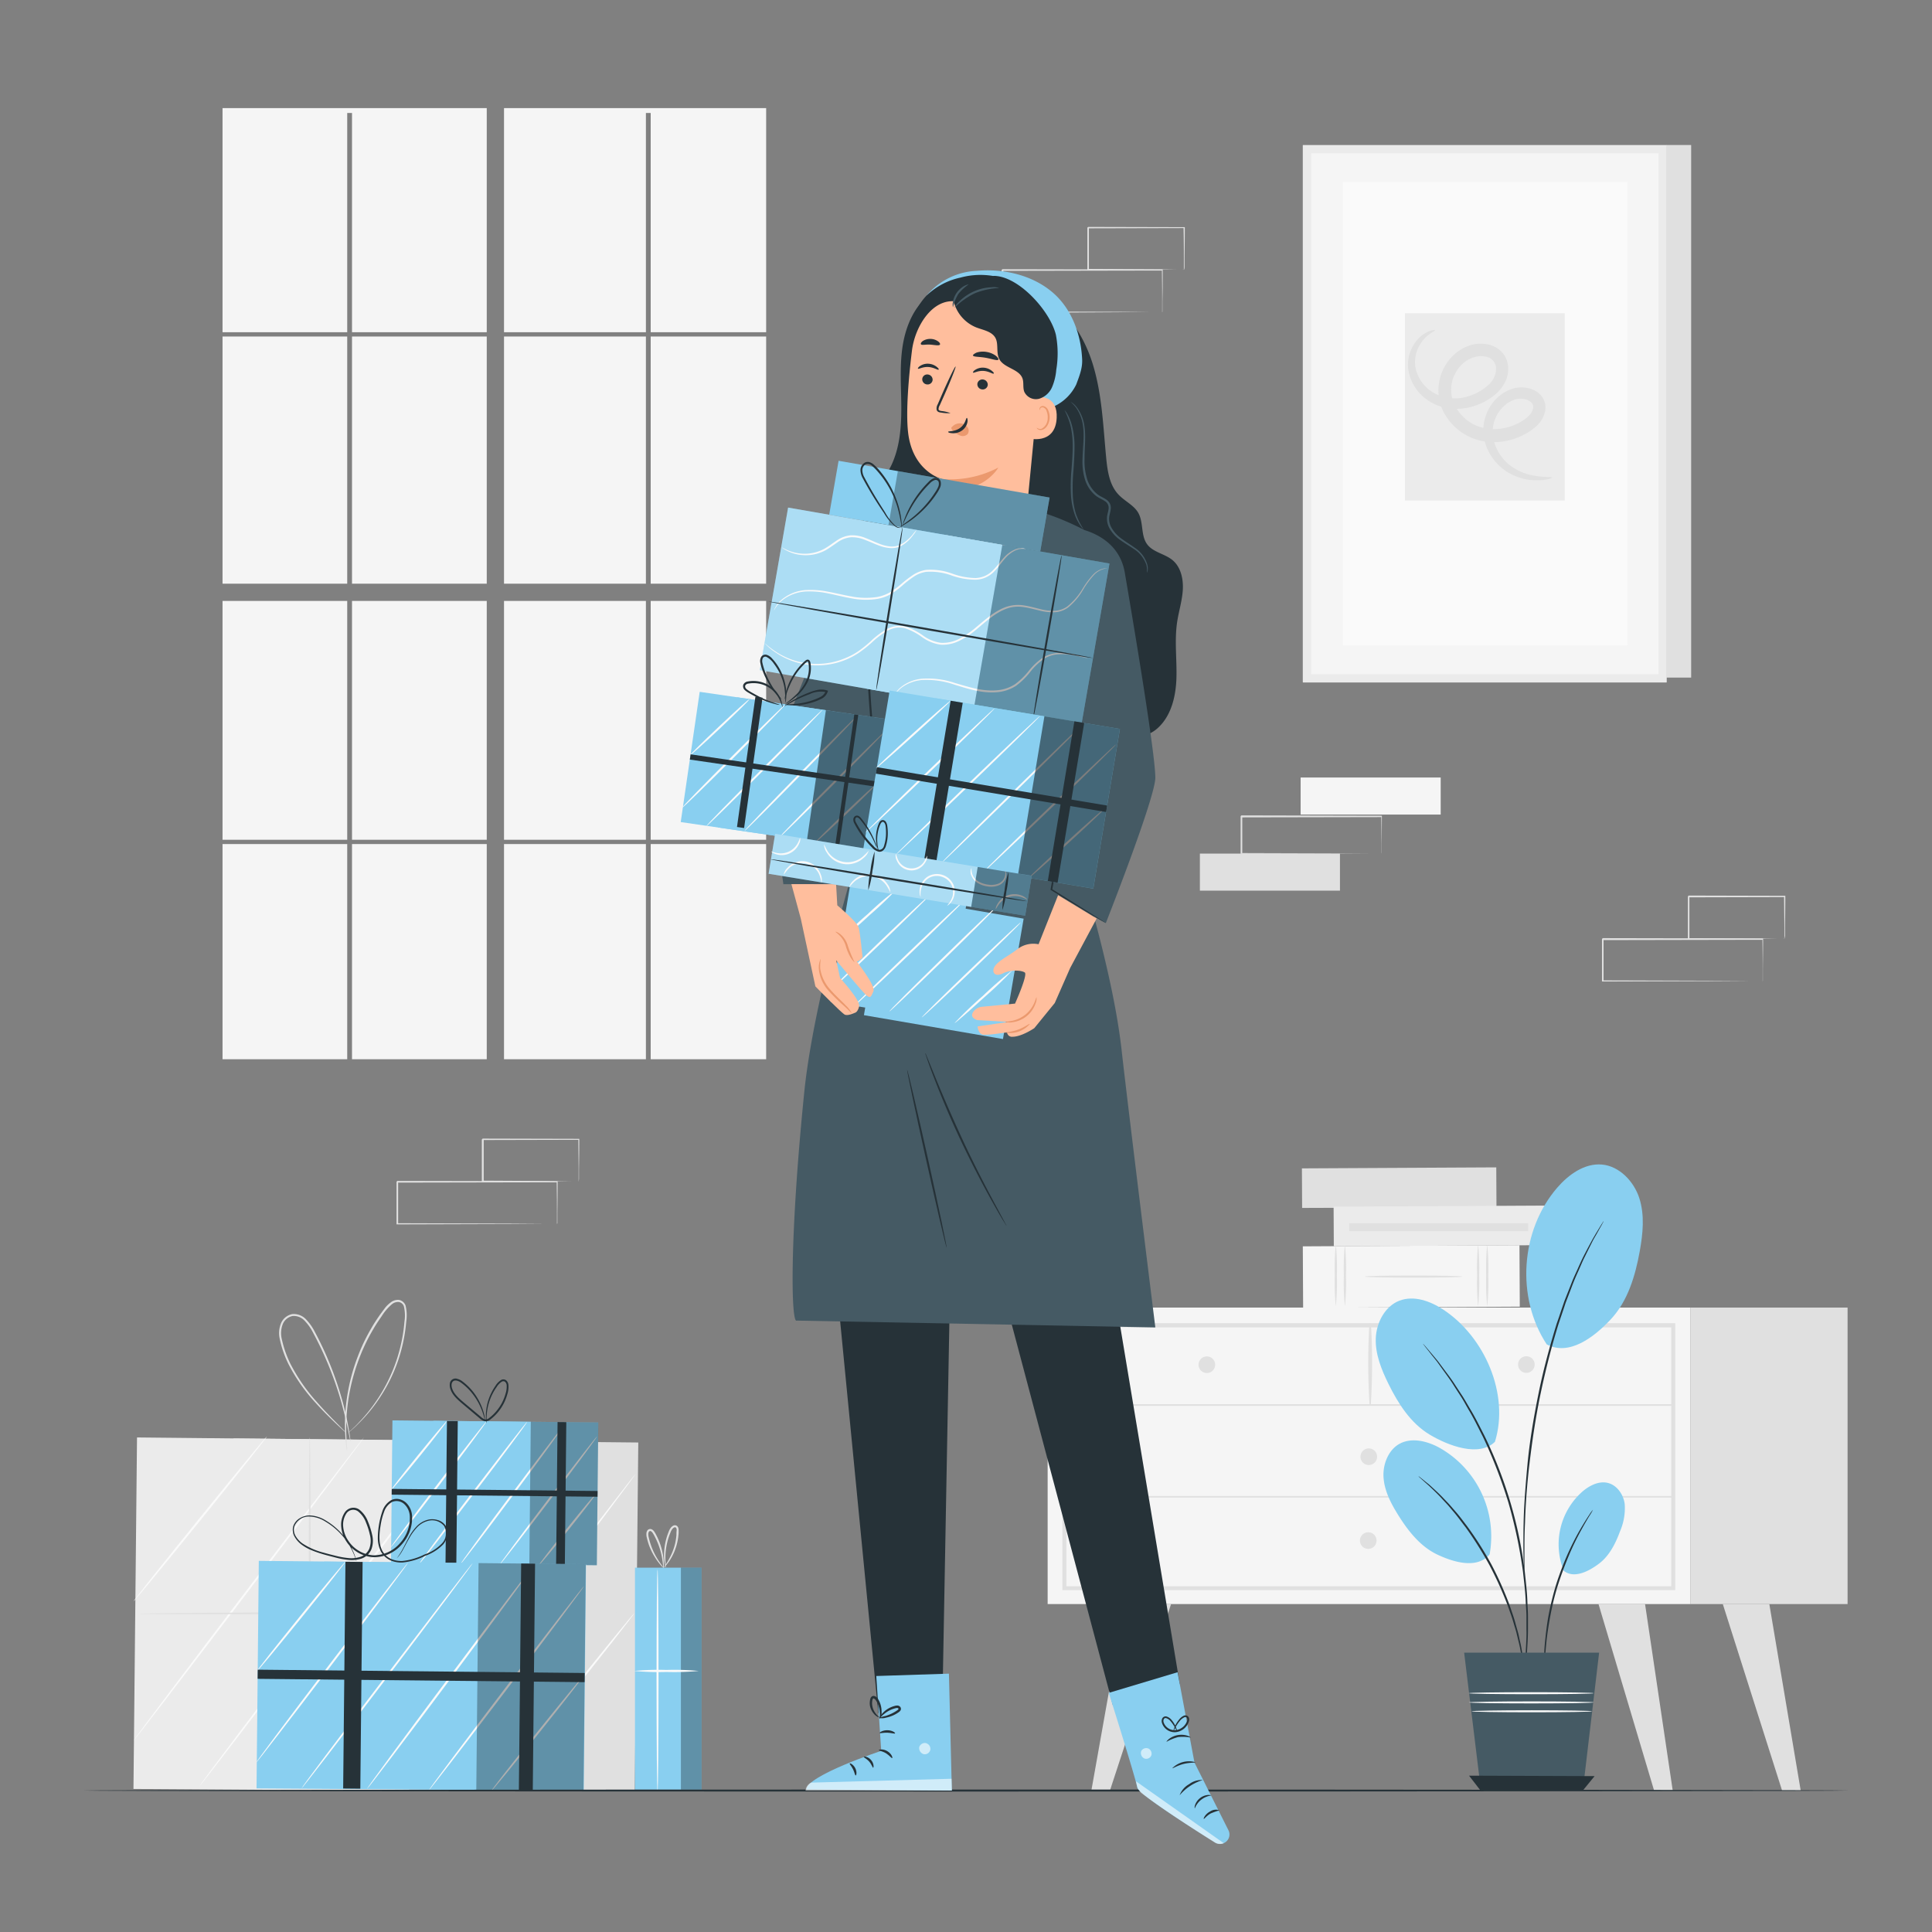 <svg xmlns="http://www.w3.org/2000/svg" viewBox="0 0 500 500"><rect x="0" y="0" width="500" height="500" fill="#808080" stroke="none"/><g id="freepik--background-complete--inject-16"><path d="M300.77,80.8s0-.07,0-.2,0-.33,0-.56c0-.51,0-1.23,0-2.15,0-1.89,0-4.61-.07-8l.12.13-41.36.08.21-.21h0V80.8l-.21-.2,29.48.09,8.7.06,2.35,0h.83s-.06,0-.19,0H300l-2.31,0-8.65.06L259.41,81h-.2V69.88h0l.21-.21,41.36.08h.13v.13c0,3.46,0,6.2-.07,8.11,0,.9,0,1.61,0,2.12,0,.22,0,.4,0,.54S300.78,80.81,300.77,80.8Z" style="fill:#e0e0e0"></path><path d="M306.38,69.86s0-.08,0-.21,0-.35,0-.58c0-.54,0-1.27,0-2.19,0-1.92,0-4.63-.08-8l.15.15-24.85.06.21-.21h0v5.61c0,1.83,0,3.61,0,5.31l-.2-.2,17.78.09,5.18.06,1.39,0a2.93,2.93,0,0,1,.5,0,2,2,0,0,1-.45,0l-1.35,0-5.14.06-17.91.09h-.2v-.2c0-1.7,0-3.48,0-5.31V58.94h0c-.05,0,.4-.4.21-.21l24.85.06h.16v.15c0,3.37-.06,6.11-.08,8,0,.91,0,1.63,0,2.16S306.39,69.87,306.38,69.86Z" style="fill:#e0e0e0"></path><rect x="60" y="372.79" width="104.73" height="90.03" transform="translate(4.24 -1.12) rotate(0.58)" style="fill:#e0e0e0"></rect><polygon points="122.4 463.56 34.54 462.98 35.46 372.01 123.32 372.9 122.4 463.56" style="fill:#ebebeb"></polygon><path d="M69.11,371.72c.11.09-7.54,9.73-17.08,21.53s-17.38,21.29-17.49,21.2,7.54-9.73,17.08-21.53S69,371.63,69.11,371.72Z" style="fill:#fafafa"></path><path d="M94.18,372c.11.09-13.14,17.73-29.61,39.4s-29.91,39.17-30,39.08,13.14-17.72,29.62-39.4S94.07,372,94.18,372Z" style="fill:#fafafa"></path><path d="M120,372.23c.11.09-15.12,20.33-34,45.21s-34.33,45-34.44,44.89,15.12-20.32,34-45.21S119.89,372.15,120,372.23Z" style="fill:#fafafa"></path><path d="M144.91,372.49c.12.08-14.81,20.3-33.33,45.14s-33.65,44.93-33.76,44.84,14.81-20.3,33.34-45.15S144.8,372.4,144.91,372.49Z" style="fill:#fafafa"></path>
<path d="M164.51,381.43c.12.08-13.67,18.43-30.8,41s-31.1,40.74-31.22,40.65,13.68-18.42,30.81-41S164.4,381.34,164.51,381.43Z" style="fill:#fafafa"></path><path d="M164.17,417.49c.11.09-8,10.45-18.19,23.14s-18.48,22.9-18.59,22.81,8-10.45,18.18-23.14S164.05,417.4,164.17,417.49Z" style="fill:#fafafa"></path><path d="M89.43,370.68a5.44,5.44,0,0,1-.59-.5l-1.6-1.49c-1.38-1.31-3.38-3.22-5.66-5.75a45,45,0,0,1-6.87-9.81,27.47,27.47,0,0,1-2.33-6.72,6.75,6.75,0,0,1,.29-3.81,4,4,0,0,1,3-2.52,4.36,4.36,0,0,1,3.64,1.49,13.36,13.36,0,0,1,2.17,3.12c1.15,2.16,2.19,4.3,3.08,6.37a87.15,87.15,0,0,1,4,11.29,76,76,0,0,1,1.76,7.87c.17.94.27,1.67.33,2.17a3.35,3.35,0,0,1,.07.76,6.63,6.63,0,0,1-.17-.74l-.43-2.15c-.37-1.86-1-4.55-1.91-7.81a91.25,91.25,0,0,0-4.08-11.2c-.9-2.06-1.94-4.17-3.09-6.32a12.66,12.66,0,0,0-2.09-3,3.84,3.84,0,0,0-3.2-1.35,3.48,3.48,0,0,0-2.61,2.21,6.42,6.42,0,0,0-.26,3.53,27.69,27.69,0,0,0,2.26,6.59,46,46,0,0,0,6.72,9.77c2.23,2.56,4.19,4.5,5.52,5.86l1.54,1.56A3.6,3.6,0,0,1,89.43,370.68Z" style="fill:#e0e0e0"></path><path d="M89.8,375.47a5.55,5.55,0,0,1-.14-.83c-.06-.54-.2-1.34-.25-2.38a45.5,45.5,0,0,1,.16-8.82,50.27,50.27,0,0,1,3.15-12.7,47.85,47.85,0,0,1,3.38-7c.66-1.17,1.43-2.31,2.21-3.45l1.25-1.69a7.5,7.5,0,0,1,1.55-1.53,3,3,0,0,1,2.17-.65,2.25,2.25,0,0,1,1.69,1.49,10.89,10.89,0,0,1,.16,4.16,42.14,42.14,0,0,1-1.36,7.63,41.27,41.27,0,0,1-2.42,6.58,42,42,0,0,1-3,5.34,39.82,39.82,0,0,1-5.6,6.82A23.33,23.33,0,0,1,91,370.08a3.52,3.52,0,0,1-.66.52A6.2,6.2,0,0,1,91,370c.39-.38,1-.92,1.7-1.68a43.09,43.09,0,0,0,5.43-6.88,42.36,42.36,0,0,0,2.88-5.32,40.63,40.63,0,0,0,2.34-6.53,41.31,41.31,0,0,0,1.32-7.54,10.38,10.38,0,0,0-.14-3.94,1.68,1.68,0,0,0-1.29-1.15,2.45,2.45,0,0,0-1.78.55,13.33,13.33,0,0,0-2.67,3.1c-.78,1.13-1.54,2.25-2.2,3.41a47.92,47.92,0,0,0-3.37,6.88,51.6,51.6,0,0,0-3.24,12.57,50.35,50.35,0,0,0-.32,8.77c0,1,.13,1.83.16,2.38A4.44,4.44,0,0,1,89.8,375.47Z" style="fill:#e0e0e0"></path><path d="M163.61,417.13c0,.14-28.62.37-63.91.51s-63.92.14-63.92,0,28.61-.37,63.92-.51S163.61,417,163.61,417.13Z" style="fill:#e0e0e0"></path><path d="M80.16,461c-.14,0-.26-19.95-.26-44.56s.12-44.56.26-44.56.26,19.95.26,44.56S80.31,461,80.16,461Z" style="fill:#e0e0e0"></path><rect x="57.59" y="87.09" width="32.27" height="63.97" style="fill:#f5f5f5"></rect><rect x="91.1" y="87.09" width="34.87" height="63.97" style="fill:#f5f5f5"></rect><rect x="91.1" y="155.52" width="34.87" height="61.81" style="fill:#f5f5f5"></rect><polygon points="130.44 85.98 167.16 85.98 167.16 29.24 168.4 29.24 168.4 85.98 198.28 85.98 198.28 27.98 130.44 27.98 130.44 85.98" style="fill:#f5f5f5"></polygon><rect x="168.4" y="87.09" width="29.88" height="63.97" style="fill:#f5f5f5"></rect><rect x="168.4" y="155.52" width="29.88" height="61.81" style="fill:#f5f5f5"></rect><rect x="57.59" y="155.52" width="32.27" height="61.81" style="fill:#f5f5f5"></rect><rect x="130.44" y="155.52" width="36.72" height="61.81" style="fill:#f5f5f5"></rect><rect x="57.59" y="218.44" width="32.27" height="55.69" style="fill:#f5f5f5"></rect><rect x="168.4" y="218.44" width="29.88" height="55.69" style="fill:#f5f5f5"></rect><polygon points="89.86 85.98 89.86 29.24 91.1 29.24 91.1 85.98 125.97 85.98 125.97 27.98 57.59 27.98 57.59 85.98 89.86 85.98" style="fill:#f5f5f5"></polygon><rect x="130.44" y="218.44" width="36.72" height="55.69" style="fill:#f5f5f5"></rect><rect x="91.1" y="218.44" width="34.87" height="55.69" style="fill:#f5f5f5"></rect><rect x="130.44" y="87.09" width="36.72" height="63.97" style="fill:#f5f5f5"></rect><rect x="271.13" y="338.4" width="166.38" height="76.73" style="fill:#f5f5f5"></rect><path d="M433.55,411.52H274.94V342.44H433.55Zm-157.57-1H432.51v-67H276Z" style="fill:#e0e0e0"></path><rect x="437.51" y="338.4" width="40.64" height="76.73" style="fill:#e0e0e0"></rect><path d="M275.46,363.82H433a.21.21,0,0,0,0-.42H275.46a.21.21,0,0,0,0,.42Z" style="fill:#e0e0e0"></path><path d="M354.76,363.61a172.66,172.66,0,0,0,.05-20.85.21.21,0,0,0-.42,0,172.66,172.66,0,0,0,.05,20.85.16.16,0,0,0,.32,0Z" style="fill:#e0e0e0"></path><path d="M397.17,353.19A2.15,2.15,0,1,1,395,351,2.14,2.14,0,0,1,397.17,353.19Z" style="fill:#e0e0e0"></path><path d="M314.48,353.19a2.15,2.15,0,1,1-2.15-2.15A2.14,2.14,0,0,1,314.48,353.19Z" style="fill:#e0e0e0"></path><path d="M356.39,377a2.15,2.15,0,1,1-2.14-2.15A2.14,2.14,0,0,1,356.39,377Z" style="fill:#e0e0e0"></path><polygon points="291.03 415.13 282.46 463.3 287.28 463.3 303.07 415.13 291.03 415.13" style="fill:#e0e0e0"></polygon><polygon points="425.74 415.13 432.9 463.39 428.08 463.39 413.69 415.13 425.74 415.13" style="fill:#e0e0e0"></polygon><polygon points="457.9 415.13 466.02 463.39 461.2 463.39 445.86 415.13 457.9 415.13" style="fill:#e0e0e0"></polygon><path d="M356.25,398.69a2.15,2.15,0,1,1-2.15-2.14A2.15,2.15,0,0,1,356.25,398.69Z" style="fill:#e0e0e0"></path><path d="M275.46,387.58H433a.21.21,0,0,0,0-.42H275.46a.21.21,0,0,0,0,.42Z" style="fill:#e0e0e0"></path><rect x="357" y="282.22" width="10.24" height="50.3" transform="translate(667.58 -56.36) rotate(89.7)" style="fill:#e0e0e0"></rect><rect x="357.31" y="302.35" width="15.91" height="56.07" transform="translate(693.71 -36.63) rotate(89.7)" style="fill:#f5f5f5"></rect><path d="M382.54,338.08a58.81,58.81,0,0,1-.27-8,58.81,58.81,0,0,1,.27-8,58.81,58.81,0,0,1,.27,8A58.81,58.81,0,0,1,382.54,338.08Z" style="fill:#e0e0e0"></path><path d="M384.89,338.08a58.81,58.81,0,0,1-.27-8,58.81,58.81,0,0,1,.27-8,58.81,58.81,0,0,1,.27,8A58.81,58.81,0,0,1,384.89,338.08Z" style="fill:#e0e0e0"></path><path d="M345.71,338.08a58.81,58.81,0,0,1-.27-8,58.81,58.81,0,0,1,.27-8,58.81,58.81,0,0,1,.27,8A58.81,58.81,0,0,1,345.71,338.08Z" style="fill:#e0e0e0"></path><path d="M348.06,338.08a58.81,58.81,0,0,1-.27-8,58.81,58.81,0,0,1,.27-8,57.75,57.75,0,0,1,.28,8A57.75,57.75,0,0,1,348.06,338.08Z" style="fill:#e0e0e0"></path><path d="M353.2,330.38c0-.16,5.66-.28,12.64-.28s12.63.12,12.63.28-5.66.27-12.63.27S353.2,330.53,353.2,330.38Z" style="fill:#e0e0e0"></path><rect x="374.65" y="282.65" width="10.24" height="69.19" transform="translate(695.01 -64.2) rotate(89.7)" style="fill:#ebebeb"></rect><path d="M404.49,320.91a3.31,3.31,0,1,1,3.27-3.31A3.29,3.29,0,0,1,404.49,320.91Z" style="fill:#e0e0e0"></path><rect x="371.32" y="294.45" width="2.05" height="46.31" transform="translate(689.94 -54.74) rotate(90)" style="fill:#e0e0e0"></rect><rect x="431.26" y="37.53" width="6.41" height="137.83" style="fill:#e0e0e0"></rect><rect x="338.27" y="38.6" width="92.01" height="136.95" rx="0.09" style="fill:#f5f5f5"></rect><path d="M431.26,176.62h-94a.09.09,0,0,1-.1-.09V37.63a.09.09,0,0,1,.1-.1h94a.09.09,0,0,1,.09.1v138.9A.09.09,0,0,1,431.26,176.62Zm-91.83-2.13h89.69a.1.1,0,0,0,.1-.1V39.76a.09.09,0,0,0-.1-.09H339.43a.1.1,0,0,0-.1.09V174.39A.11.11,0,0,0,339.43,174.49Z" style="fill:#ebebeb"></path><rect x="347.53" y="47.05" width="73.65" height="119.96" rx="0.09" style="fill:#fafafa"></rect><rect x="363.6" y="81.06" width="41.35" height="48.47" rx="0.06" style="fill:#ebebeb"></rect><path d="M401.68,123.59c.05.16-2,1-5.87.6a14.38,14.38,0,0,1-6.6-2.64,13.4,13.4,0,0,1-5.13-8.06,11.62,11.62,0,0,1,3.92-11,10.15,10.15,0,0,1,3-1.74,7.82,7.82,0,0,1,3.72-.43,6.57,6.57,0,0,1,3.72,1.62,4.88,4.88,0,0,1,1.46,4.34,7.1,7.1,0,0,1-2,3.72,13.53,13.53,0,0,1-3.12,2.29,16.93,16.93,0,0,1-7.43,2.12,14.73,14.73,0,0,1-7.92-1.8,14.46,14.46,0,0,1-5.83-6,12.31,12.31,0,0,1-1-8.46,12.53,12.53,0,0,1,4.46-7,11,11,0,0,1,3.74-1.89,9.21,9.21,0,0,1,4.21-.13,6.84,6.84,0,0,1,3.82,2.15,6.36,6.36,0,0,1,1.49,4.09,7.62,7.62,0,0,1-1,3.88,10.49,10.49,0,0,1-2.36,2.84,15.94,15.94,0,0,1-5.86,3.11,15.09,15.09,0,0,1-6.16.48,12.5,12.5,0,0,1-5.36-2.06,11.64,11.64,0,0,1-5.13-8.11,9.84,9.84,0,0,1,1.9-7,8.26,8.26,0,0,1,3.51-2.8c1-.37,1.52-.36,1.54-.26s-.44.34-1.22.86a9.17,9.17,0,0,0-2.73,2.94,8.65,8.65,0,0,0-1.12,5.94,9.76,9.76,0,0,0,4.56,6.38,11.2,11.2,0,0,0,9.39.89,13.24,13.24,0,0,0,4.71-2.66,5.75,5.75,0,0,0,2.19-4.4,3.16,3.16,0,0,0-2.83-3.13,6.05,6.05,0,0,0-2.7.13A7.89,7.89,0,0,0,379,93.73a9.34,9.34,0,0,0-3.22,5.13,8.92,8.92,0,0,0,.79,6.14,11.1,11.1,0,0,0,4.45,4.63,11.54,11.54,0,0,0,6.12,1.42,13.88,13.88,0,0,0,6-1.64,10.54,10.54,0,0,0,2.4-1.69,4,4,0,0,0,1.22-2,1.73,1.73,0,0,0-.49-1.6,3.63,3.63,0,0,0-2-.88,5.14,5.14,0,0,0-2.35.2,7.61,7.61,0,0,0-2.18,1.2,9.08,9.08,0,0,0-3.33,8.43,11.59,11.59,0,0,0,3.94,7,13.86,13.86,0,0,0,5.66,2.83C399.55,123.7,401.65,123.3,401.68,123.59Z" style="fill:#e0e0e0"></path><rect x="310.53" y="220.91" width="36.25" height="9.59" style="fill:#e0e0e0"></rect><rect x="336.6" y="201.22" width="36.25" height="9.59" style="fill:#f5f5f5"></rect>
<path d="M357.52,220.91s0-.06,0-.18,0-.29,0-.49c0-.45,0-1.08,0-1.88,0-1.66,0-4-.06-7l.11.11-36.25.07.18-.18h0v9.58l-.18-.18,25.84.08,7.62.05,2.06,0h0l-2,0-7.59,0-26,.08h-.18v-4.9c0-.8,0-1.61,0-2.42v-2.44h0c.37-.37.11-.1.19-.19l36.25.08h.12v.11c0,3-.05,5.43-.07,7.1,0,.8,0,1.42,0,1.86,0,.2,0,.35,0,.48S357.53,220.91,357.52,220.91Z" style="fill:#e0e0e0"></path><path d="M144.14,316.75s0-.07,0-.19V316c0-.51,0-1.23,0-2.15,0-1.89,0-4.6-.07-8l.12.13-41.36.08.21-.21h0v10.92l-.21-.2,29.48.09,8.7.06,2.35,0h.83s-.06,0-.19,0h-.59l-2.31,0-8.65.06-29.62.09h-.21V305.83h0l.21-.21,41.36.08h.13v.13c0,3.46-.05,6.2-.07,8.11,0,.91,0,1.61,0,2.12v.54C144.15,316.7,144.15,316.76,144.14,316.75Z" style="fill:#e0e0e0"></path><path d="M149.75,305.81a1.66,1.66,0,0,1,0-.21c0-.15,0-.34,0-.58,0-.53,0-1.27,0-2.19,0-1.92-.05-4.63-.08-8l.15.15-24.85.06.21-.21h0v5.62c0,1.83,0,3.6,0,5.3l-.2-.2,17.78.1,5.18.05,1.39,0,.5,0a2.29,2.29,0,0,1-.45,0l-1.35,0-5.14.06L124.9,306h-.2v-.2c0-1.7,0-3.47,0-5.3v-5.62h0l.21-.21,24.85.06h.16v.15c0,3.37-.06,6.11-.08,8.05,0,.91,0,1.63,0,2.16A6.39,6.39,0,0,1,149.75,305.81Z" style="fill:#e0e0e0"></path>
<path d="M456.18,254a1.57,1.57,0,0,1,0-.2c0-.14,0-.33,0-.56,0-.51,0-1.23,0-2.15,0-1.89,0-4.61-.07-8l.13.13-41.36.08L415,243h0v5.54c0,1.83,0,3.62,0,5.38l-.2-.2,29.47.09,8.7.06,2.36,0h.83s-.06,0-.19,0h-.59l-2.31,0-8.65.05-29.62.1h-.21V243h0l.21-.21,41.36.08h.13V243c0,3.46-.06,6.2-.07,8.1q0,1.37,0,2.13c0,.22,0,.4,0,.54A.86.86,0,0,1,456.18,254Z" style="fill:#e0e0e0"></path><path d="M461.79,243a1.07,1.07,0,0,1,0-.21c0-.16,0-.35,0-.58,0-.54,0-1.27,0-2.19,0-1.92-.05-4.63-.08-8l.15.15-24.85.06.21-.21h0v2.83c0,.94,0,1.87,0,2.78V243l-.2-.2,17.77.09,5.18.06,1.4,0,.5,0a2.1,2.1,0,0,1-.45,0l-1.36,0-5.13.05-17.91.1h-.2v-8.29c0-.47,0-.94,0-1.42v-1.41h0s.4-.4.22-.21l24.85.06h.15v.15c0,3.37-.06,6.11-.08,8.05,0,.91,0,1.63,0,2.16A6.39,6.39,0,0,1,461.79,243Z" style="fill:#e0e0e0"></path></g><g id="freepik--Gifts--inject-16"><rect x="111.96" y="367.92" width="42.68" height="36.95" transform="translate(3.92 -1.33) rotate(0.58)" style="fill:#89CFF0"></rect><rect x="101.37" y="367.78" width="35.81" height="36.95" transform="translate(3.92 -1.19) rotate(0.58)" style="fill:#89CFF0"></rect><path d="M115.67,367.74c.12.09-3,4.16-7,9.09s-7.3,8.84-7.42,8.75,3-4.16,7-9.08S115.56,367.65,115.67,367.74Z" style="fill:#fafafa"></path><path d="M125.89,367.88c.12.08-5.34,7.46-12.19,16.47s-12.49,16.24-12.61,16.16,5.35-7.46,12.19-16.48S125.78,367.79,125.89,367.88Z" style="fill:#fafafa"></path><path d="M136.42,368c.11.09-6,8.38-13.75,18.52s-14,18.29-14.16,18.2,6-8.38,13.75-18.52S136.3,367.87,136.42,368Z" style="fill:#fafafa"></path><path d="M146.57,368.06c.11.08-5.92,8.36-13.47,18.49s-13.76,18.26-13.88,18.18,5.91-8.37,13.47-18.49S146.45,368,146.57,368.06Z" style="fill:#fafafa"></path><path d="M154.55,371.7c.12.09-5.45,7.6-12.43,16.79S129.39,405.05,129.28,405s5.45-7.6,12.43-16.79S154.44,371.61,154.55,371.7Z" style="fill:#fafafa"></path><path d="M154.41,386.4c.11.09-3.15,4.35-7.29,9.52s-7.59,9.29-7.7,9.2,3.15-4.35,7.29-9.52S154.3,386.31,154.41,386.4Z" style="fill:#fafafa"></path><rect x="137.18" y="368.05" width="17.47" height="36.95" transform="translate(3.92 -1.46) rotate(0.58)" style="opacity:0.3"></rect><rect x="115.49" y="367.76" width="2.8" height="36.95" transform="translate(3.91 -1.16) rotate(0.58)" style="fill:#263238"></rect><rect x="144.11" y="368.04" width="2.26" height="36.95" transform="translate(3.92 -1.45) rotate(0.58)" style="fill:#263238"></rect><rect x="101.37" y="385.6" width="53.27" height="1.49" transform="translate(3.92 -1.28) rotate(0.58)" style="fill:#263238"></rect><path d="M125.91,368.21a2.3,2.3,0,0,1-.1-.55,13.3,13.3,0,0,1-.06-1.6,13.59,13.59,0,0,1,1.46-5.69,12.46,12.46,0,0,1,1-1.69,4.57,4.57,0,0,1,1.53-1.57,1.2,1.2,0,0,1,1.27.13,1.83,1.83,0,0,1,.57,1.15,6.33,6.33,0,0,1-.29,2.45,12.37,12.37,0,0,1-2.4,4.61,12.15,12.15,0,0,1-2,1.92,1.84,1.84,0,0,1-1.5.43,3.38,3.38,0,0,1-1.29-.78l-4.22-3.56c-1.33-1.13-2.77-2.31-3.32-4a3,3,0,0,1-.15-1.3,1.46,1.46,0,0,1,1.94-1.32,3.72,3.72,0,0,1,1.07.48,15.17,15.17,0,0,1,3,2.85,15.56,15.56,0,0,1,2.7,5.22,14.65,14.65,0,0,1,.36,1.56,2.08,2.08,0,0,1,0,.55s-.17-.75-.6-2.05a16.38,16.38,0,0,0-2.8-5,14.8,14.8,0,0,0-2.89-2.71c-.56-.36-1.34-.66-1.87-.3s-.55,1.21-.3,1.92c.49,1.49,1.85,2.63,3.19,3.76l4.21,3.53a2.89,2.89,0,0,0,1.09.68,1.31,1.31,0,0,0,1.07-.34,11.05,11.05,0,0,0,1.91-1.83,11.84,11.84,0,0,0,2.33-4.41,6,6,0,0,0,.31-2.25,1.34,1.34,0,0,0-.4-.87.74.74,0,0,0-.81-.09,4.33,4.33,0,0,0-1.38,1.41,14.43,14.43,0,0,0-1,1.63,14.19,14.19,0,0,0-1.57,5.53C125.86,367.44,126,368.21,125.91,368.21Z" style="fill:#263238"></path><rect x="83.51" y="404.47" width="67.8" height="58.69" transform="matrix(1, 0.01, -0.01, 1, 4.4, -1.17)" style="fill:#89CFF0"></rect><polygon points="123.26 463.22 66.39 462.84 66.98 403.95 123.86 404.53 123.26 463.22" style="fill:#89CFF0"></polygon><path d="M89.4,404.18c.11.09-4.93,6.51-11.26,14.33s-11.55,14.1-11.66,14,4.93-6.51,11.26-14.34S89.29,404.09,89.4,404.18Z" style="fill:#fafafa"></path><path d="M105.63,404.39c.12.09-8.61,11.76-19.49,26.07s-19.79,25.85-19.9,25.77,8.61-11.76,19.49-26.08S105.52,404.3,105.63,404.39Z" style="fill:#fafafa"></path><path d="M122.35,404.51c.11.09-9.72,13.22-21.95,29.32s-22.26,29.1-22.37,29,9.71-13.21,22-29.32S122.24,404.43,122.35,404.51Z" style="fill:#fafafa"></path><path d="M138.47,404.68c.12.08-9.51,13.19-21.5,29.28S95.15,463,95,462.93s9.51-13.19,21.51-29.28S138.36,404.59,138.47,404.68Z" style="fill:#fafafa"></path><path d="M151.16,410.46c.12.09-8.78,12-19.87,26.58S111.12,463.39,111,463.3s8.78-12,19.87-26.58S151.05,410.38,151.16,410.46Z" style="fill:#fafafa"></path><path d="M150.94,433.81c.11.09-5.13,6.82-11.7,15s-12,14.8-12.11,14.71,5.12-6.82,11.7-15S150.82,433.72,150.94,433.81Z" style="fill:#fafafa"></path><rect x="123.56" y="404.67" width="27.75" height="58.69" transform="translate(4.4 -1.37) rotate(0.58)" style="opacity:0.3"></rect><rect x="89.1" y="404.2" width="4.44" height="58.69" transform="translate(4.4 -0.9) rotate(0.58)" style="fill:#263238"></rect><rect x="134.58" y="404.66" width="3.6" height="58.69" transform="translate(4.4 -1.36) rotate(0.58)" style="fill:#263238"></rect><rect x="66.68" y="432.54" width="84.62" height="2.37" transform="translate(4.4 -1.08) rotate(0.58)" style="fill:#263238"></rect><path d="M102.67,403.3l.24-.32c.16-.22.39-.54.67-1,.57-.87,1.23-2.26,2.16-4a13.12,13.12,0,0,1,1.88-2.73,6.09,6.09,0,0,1,3.39-2,4.89,4.89,0,0,1,2.24.13,3.69,3.69,0,0,1,2,1.36,3.43,3.43,0,0,1,.55,2.47,5.14,5.14,0,0,1-1.06,2.43,11.88,11.88,0,0,1-4.71,3,16.5,16.5,0,0,1-5.83,1.73,7,7,0,0,1-3.2-.58,5.29,5.29,0,0,1-2.45-2.32,7.84,7.84,0,0,1-.77-3.37,22.17,22.17,0,0,1,1.18-7,5.13,5.13,0,0,1,2.36-2.9,3.22,3.22,0,0,1,2-.22,3.91,3.91,0,0,1,1.76.91,5.11,5.11,0,0,1,1.57,3.56,10.11,10.11,0,0,1-2.72,7.29A9.49,9.49,0,0,1,96.56,403a8.91,8.91,0,0,1-6.87-4,8,8,0,0,1-1.37-3.77,5.71,5.71,0,0,1,.93-3.85A2.76,2.76,0,0,1,91,390.24a2.65,2.65,0,0,1,2,.45,7.08,7.08,0,0,1,2.23,3.1,19.94,19.94,0,0,1,1.1,3.52,6.36,6.36,0,0,1-.21,3.64,4.3,4.3,0,0,1-2.61,2.42,8.28,8.28,0,0,1-3.44.32,21.12,21.12,0,0,1-3.26-.61c-1-.26-2.08-.52-3.09-.82a27.9,27.9,0,0,1-2.92-1,11.78,11.78,0,0,1-2.64-1.43,6.58,6.58,0,0,1-1.94-2.17,3.53,3.53,0,0,1-.29-2.78,3.85,3.85,0,0,1,1.71-2,4.89,4.89,0,0,1,2.43-.69,8.41,8.41,0,0,1,4.33,1.37,17.31,17.31,0,0,1,5.29,4.93,16.77,16.77,0,0,1,2.12,4.05,10.07,10.07,0,0,1,.44,1.54,3.68,3.68,0,0,1-.14-.38c-.08-.26-.21-.63-.4-1.12a17.76,17.76,0,0,0-7.45-8.77A8.27,8.27,0,0,0,80,392.47a4.07,4.07,0,0,0-3.8,2.51,3.17,3.17,0,0,0,.28,2.49,6.09,6.09,0,0,0,1.84,2,18.08,18.08,0,0,0,5.44,2.36c1,.29,2,.54,3.07.8a21.45,21.45,0,0,0,3.2.58,7.71,7.71,0,0,0,3.24-.3,3.81,3.81,0,0,0,2.32-2.16,5.91,5.91,0,0,0,.18-3.37A19.63,19.63,0,0,0,94.71,394a6.59,6.59,0,0,0-2.06-2.87,2.12,2.12,0,0,0-3,.55,5.25,5.25,0,0,0-.82,3.51,7.57,7.57,0,0,0,1.29,3.52,8.39,8.39,0,0,0,6.46,3.8,9,9,0,0,0,6.89-3.08,9.64,9.64,0,0,0,2.59-6.91,4.57,4.57,0,0,0-1.39-3.21,2.92,2.92,0,0,0-3.18-.61,4.58,4.58,0,0,0-2.11,2.62,17.5,17.5,0,0,0-.87,3.4c-.37,2.26-.57,4.64.41,6.58a4.79,4.79,0,0,0,2.22,2.12,6.63,6.63,0,0,0,3,.56,16.37,16.37,0,0,0,5.69-1.67,11.47,11.47,0,0,0,4.58-2.9,3.84,3.84,0,0,0,.53-4.48,4,4,0,0,0-3.88-1.4,5.93,5.93,0,0,0-3.26,1.9,14.25,14.25,0,0,0-1.89,2.66c-1,1.74-1.64,3.13-2.24,4A7.39,7.39,0,0,1,102.67,403.3Z" style="fill:#263238"></path><path d="M171.67,405.69a2.66,2.66,0,0,1-.64-.6,14,14,0,0,1-1.43-1.92A16.76,16.76,0,0,1,168,400a16.48,16.48,0,0,1-.59-2,3.43,3.43,0,0,1-.12-1.17,1.55,1.55,0,0,1,.18-.64.91.91,0,0,1,.6-.46.93.93,0,0,1,.74.14,1.84,1.84,0,0,1,.47.45,7.93,7.93,0,0,1,.58,1,17.76,17.76,0,0,1,.86,1.92,17.25,17.25,0,0,1,.9,3.44,14.64,14.64,0,0,1,.17,2.39,2.57,2.57,0,0,1-.09.87c-.09,0-.06-1.24-.44-3.19a19.23,19.23,0,0,0-1-3.34,19,19,0,0,0-.86-1.85,8.74,8.74,0,0,0-.54-.91c-.2-.28-.46-.47-.68-.41s-.36.32-.39.65a3,3,0,0,0,.11,1,18,18,0,0,0,2,5.14C170.9,404.71,171.74,405.63,171.67,405.69Z" style="fill:#e0e0e0"></path><path d="M172.29,405.68a3,3,0,0,1-.23-.91,13.45,13.45,0,0,1-.2-2.54,16.09,16.09,0,0,1,.51-3.75,15.64,15.64,0,0,1,.71-2.13,3.43,3.43,0,0,1,.62-1.09,1.89,1.89,0,0,1,.56-.43.92.92,0,0,1,.81,0,1,1,0,0,1,.48.63,2.31,2.31,0,0,1,.08.67c0,.4,0,.8-.06,1.19a13.89,13.89,0,0,1-.38,2.22,14.33,14.33,0,0,1-1.4,3.52,12.83,12.83,0,0,1-1.46,2.09c-.4.45-.65.67-.68.65s.85-1,1.81-2.92a15.16,15.16,0,0,0,1.27-3.46,15.38,15.38,0,0,0,.33-2.15c0-.37,0-.76.05-1.14s-.06-.74-.28-.84-.51.05-.74.31a3,3,0,0,0-.54.93,18.79,18.79,0,0,0-.72,2.06,17.5,17.5,0,0,0-.6,3.64C172.12,404.36,172.39,405.66,172.29,405.68Z" style="fill:#e0e0e0"></path><rect x="164.33" y="405.71" width="17.23" height="57.46" style="fill:#89CFF0"></rect><rect x="176.22" y="405.71" width="5.34" height="57.46" style="opacity:0.3"></rect><path d="M170.17,463.56c-.14,0-.26-12.86-.26-28.73s.12-28.73.26-28.73.26,12.86.26,28.73S170.32,463.56,170.17,463.56Z" style="fill:#fafafa"></path><path d="M180.84,432.44a68.58,68.58,0,0,1-8.38.26,68.58,68.58,0,0,1-8.38-.26,66.25,66.25,0,0,1,8.38-.26A66.25,66.25,0,0,1,180.84,432.44Z" style="fill:#fafafa"></path></g><g id="freepik--Floor--inject-16"><path d="M478.57,463.39c0,.14-102.34.26-228.56.26s-228.58-.12-228.58-.26,102.32-.26,228.58-.26S478.57,463.24,478.57,463.39Z" style="fill:#263238"></path></g><g id="freepik--Character--inject-16"><path d="M303.41,144.93c-2-1.63-5-2-6.52-4.06-1.7-2.28-.9-5.67-2.31-8.15-1.15-2-3.5-3-5.11-4.72-2.31-2.43-2.84-6-3.17-9.33-.8-8.2-1.06-16.55-3.49-24.43s-7.47-15.44-15.09-18.58l-27.64,1c-3.9,3.29-5.86,8.4-6.56,13.45s-.28,10.18-.26,15.28-.38,10.35-2.57,15c-1.55,3.25-3.93,6-5.55,9.27a16.91,16.91,0,0,0-1.87,10.21,11.43,11.43,0,0,0,5.76,8.37c3.34,1.69,7.37,1.3,10.92.14,3.75-1.23,11.77,1.23,14.33-1.77,1.47-1.71,4.34-4.56,6.48-7.41l26.07,48.37c2.45,4.15,9,4.16,12.63,1s4.86-8.3,5-13.12-.53-9.68.18-14.44c.42-2.8,1.3-5.53,1.47-8.35S305.6,146.72,303.41,144.93Z" style="fill:#263238"></path><path d="M296.82,148.25a6.05,6.05,0,0,0-.12-2,7.86,7.86,0,0,0-3.35-4.23c-1-.68-2.08-1.32-3.23-2.13a9.17,9.17,0,0,1-3.06-3.31,5.22,5.22,0,0,1-.58-2.43c0-.88.35-1.68.42-2.48a2,2,0,0,0-1-2c-.68-.47-1.55-.79-2.3-1.38a8.63,8.63,0,0,1-2.89-4.49,15.71,15.71,0,0,1-.56-4.93c.09-3.15.48-6,.17-8.28a10.61,10.61,0,0,0-1.87-5.13,10.15,10.15,0,0,0-1.4-1.48,4.93,4.93,0,0,1,1.56,1.35,10.46,10.46,0,0,1,2.07,5.22c.36,2.38,0,5.22,0,8.32a15.52,15.52,0,0,0,.57,4.78A8.19,8.19,0,0,0,284,127.9c.67.54,1.51.84,2.28,1.36a2.92,2.92,0,0,1,.95,1.05,2.53,2.53,0,0,1,.23,1.39c-.09.91-.41,1.69-.43,2.46a4.65,4.65,0,0,0,.51,2.2,8.92,8.92,0,0,0,2.88,3.17c1.11.81,2.23,1.47,3.19,2.19a7.82,7.82,0,0,1,3.33,4.47,4,4,0,0,1,.07,1.54A1.74,1.74,0,0,1,296.82,148.25Z" style="fill:#455a64"></path><path d="M280.46,137s-.09-.06-.24-.22-.36-.39-.59-.73a12.05,12.05,0,0,1-1.56-3.1,19,19,0,0,1-.92-5,44.51,44.51,0,0,1,.14-6.26c.17-2.21.33-4.31.32-6.21a23.63,23.63,0,0,0-.49-5,19.4,19.4,0,0,0-1.63-4.35,4.89,4.89,0,0,1,.72,1,12.66,12.66,0,0,1,1.27,3.22,21.44,21.44,0,0,1,.61,5.09c0,1.94-.11,4-.28,6.26a47.28,47.28,0,0,0-.18,6.2,20.12,20.12,0,0,0,.79,5A17.34,17.34,0,0,0,280.46,137Z" style="fill:#455a64"></path><polygon points="211.07 276.65 227.31 443.36 243.84 443.36 246.86 278.74 211.07 276.65" style="fill:#263238"></polygon><polygon points="246.78 286.06 288.01 441.31 305.33 435.84 277.81 270.56 246.78 286.06" style="fill:#263238"></polygon><path d="M226.78,433.75l1.28,19.37s-19.27,6.39-19.38,10l37.66.28-.76-30.26Z" style="fill:#89CFF0"></path><g style="opacity:0.6"><path d="M239.65,451.13a1.53,1.53,0,0,1,1.12,1.72,1.48,1.48,0,0,1-1.7,1.13,1.63,1.63,0,0,1-1.17-1.83,1.53,1.53,0,0,1,1.89-1" style="fill:#fff"></path></g><g style="opacity:0.6"><path d="M246.34,463.39l-.08-3.05-36.37,1a2.62,2.62,0,0,0-1.41,2.05Z" style="fill:#fff"></path></g><path d="M227.45,452.94c0,.19.93.24,1.85.81s1.43,1.32,1.6,1.24-.14-1.13-1.27-1.8S227.4,452.78,227.45,452.94Z" style="fill:#263238"></path><path d="M223.55,454.69c0,.18.77.47,1.42,1.23s.85,1.58,1,1.56.27-1.05-.55-2S223.55,454.52,223.55,454.69Z" style="fill:#263238"></path><path d="M221.45,459.49c.17,0,.4-.89-.11-1.89s-1.37-1.36-1.44-1.21.47.68.87,1.5S221.27,459.48,221.45,459.49Z" style="fill:#263238"></path><path d="M227.64,448.5c.09.16.92-.12,2-.08s1.86.34,2,.18-.71-.79-1.94-.82S227.55,448.35,227.64,448.5Z" style="fill:#263238"></path><path d="M227.46,444.58a3.47,3.47,0,0,0,1.88-.06,8.6,8.6,0,0,0,2-.67,8.23,8.23,0,0,0,1.06-.61,2.18,2.18,0,0,0,.56-.46.79.79,0,0,0,.05-1,1,1,0,0,0-.82-.39,2.37,2.37,0,0,0-.7.12,6.63,6.63,0,0,0-1.16.43,6.44,6.44,0,0,0-1.7,1.2c-.85.83-1.13,1.53-1.07,1.56s.5-.53,1.37-1.22a7.06,7.06,0,0,1,1.65-1,7.9,7.9,0,0,1,1.07-.37c.4-.11.74-.13.84.05s.05.09,0,.21a2.17,2.17,0,0,1-.41.34c-.33.22-.66.42-1,.6a11.41,11.41,0,0,1-1.8.75A12.48,12.48,0,0,0,227.46,444.58Z" style="fill:#263238"></path><path d="M227.71,444.84a3,3,0,0,0,.44-1.84,6.19,6.19,0,0,0-.32-2.05,6,6,0,0,0-.52-1.13,1.54,1.54,0,0,0-1.23-.92.89.89,0,0,0-.77.55,2.54,2.54,0,0,0-.17.7,4.13,4.13,0,0,0,0,1.27,4.44,4.44,0,0,0,.87,1.92c.76,1,1.54,1.15,1.55,1.09s-.59-.43-1.18-1.35a4.32,4.32,0,0,1-.65-1.75,3.62,3.62,0,0,1,0-1.09c.05-.41.19-.73.34-.7s.51.29.67.6a5.57,5.57,0,0,1,.5,1,6.51,6.51,0,0,1,.42,1.87C227.78,444.12,227.6,444.82,227.71,444.84Z" style="fill:#263238"></path><path d="M304.75,432.77l4.38,23.39,8.79,17.5a2.44,2.44,0,0,1-1.23,3.35h0a2.44,2.44,0,0,1-2.23-.18c-4.27-2.66-19.94-12.52-20.16-14.25-.26-2-7.35-24.47-7.35-24.47Z" style="fill:#89CFF0"></path><g style="opacity:0.6"><path d="M316.69,477,294,461l.21,1a3.67,3.67,0,0,0,1.34,2.15c1.84,1.42,7,5.25,18.87,12.7a2.47,2.47,0,0,0,2.3.16Z" style="fill:#fff"></path></g><g style="opacity:0.6"><path d="M297.16,452.49a1.49,1.49,0,0,1,.8,1.81,1.42,1.42,0,0,1-1.78.8,1.55,1.55,0,0,1-.83-1.92,1.46,1.46,0,0,1,1.94-.62" style="fill:#fff"></path></g><path d="M309.22,468a5.27,5.27,0,0,1,4.23-3.32c0-.06-.32-.18-.88-.14a3.91,3.91,0,0,0-3.28,2.57C309.12,467.6,309.16,468,309.22,468Z" style="fill:#263238"></path><path d="M311.54,470.72c.13.08.72-.83,1.85-1.43a21.16,21.16,0,0,1,2.21-.78,2.7,2.7,0,0,0-2.46.32C311.85,469.52,311.4,470.69,311.54,470.72Z" style="fill:#263238"></path><path d="M305.29,464.61a12.52,12.52,0,0,1,6-3.94,5.3,5.3,0,0,0-3.57,1.09A5.37,5.37,0,0,0,305.29,464.61Z" style="fill:#263238"></path><path d="M303.37,457.61c.09.13,1.26-.68,2.92-1.1s3.08-.29,3.1-.44a6.05,6.05,0,0,0-6,1.54Z" style="fill:#263238"></path><path d="M301.91,450.77a12.32,12.32,0,0,1,3-1.22,11.67,11.67,0,0,1,3.26.13c0-.06-.29-.3-.89-.49a5.3,5.3,0,0,0-4.71.82C302.08,450.4,301.86,450.73,301.91,450.77Z" style="fill:#263238"></path><path d="M304.61,448.26a2,2,0,0,0-.15-.89,6.51,6.51,0,0,0-1.19-2.16,2.75,2.75,0,0,0-1.44-1,1,1,0,0,0-1,.45,1.57,1.57,0,0,0-.15,1.12,3.44,3.44,0,0,0,3.61,2.5,4,4,0,0,0,3.41-2.85,1.4,1.4,0,0,0-.17-1.15,1,1,0,0,0-1.09-.29,3.38,3.38,0,0,0-1.36,1.12,7,7,0,0,0-1.21,2.15,2.09,2.09,0,0,0-.19.88,11,11,0,0,1,1.68-2.79,3.18,3.18,0,0,1,1.21-.94.49.49,0,0,1,.59.15.92.92,0,0,1,.07.76,3.56,3.56,0,0,1-3,2.44,3,3,0,0,1-3.1-2.07,1.18,1.18,0,0,1,.07-.8.54.54,0,0,1,.57-.25,2.48,2.48,0,0,1,1.23.87A9.4,9.4,0,0,1,304.61,448.26Z" style="fill:#263238"></path><path d="M283.13,237.21l3.06,1.68s12.87-32.61,12.81-37.67c-.09-7.3-6.59-45.29-7.9-53-1.17-6.92-6.52-9.83-10.47-11.05-7.44-3.86-20.08-8.8-33.13-6.62,0,0-21.12,4.21-27.95,16L199.4,197.51a8.79,8.79,0,0,0-.49,4.73l3.83,26.59h15.7V200.72L226,187.61l.45,18.4s-15.41,47.88-18.31,76.66c-3.92,38.81-3.37,60.08-1.94,59.1L299,343.54s-7.1-57.16-8.72-71.71C289.11,261.27,286.21,248.64,283.13,237.21ZM273.24,205l3.05-13.72.92,9.95-1.87,10C274.06,207.31,273.24,205,273.24,205Z" style="fill:#455a64"></path>
<path d="M245,322.94c-.14,0-2.55-10.27-5.37-23s-5-23.09-4.87-23.12,2.55,10.26,5.38,23S245.11,322.91,245,322.94Z" style="fill:#263238"></path><path d="M260.48,317.21a2.21,2.21,0,0,1-.29-.41l-.76-1.22c-.65-1.07-1.55-2.64-2.64-4.59-2.19-3.9-5.07-9.37-8-15.54s-5.28-11.88-6.89-16.05c-.81-2.09-1.44-3.79-1.85-5-.18-.54-.34-1-.46-1.36a1.71,1.71,0,0,1-.13-.49,1.73,1.73,0,0,1,.23.45l.55,1.33,2,4.9c1.7,4.13,4.12,9.8,7,16s5.73,11.65,7.83,15.59l2.5,4.66.67,1.27C260.43,317.05,260.5,317.2,260.48,317.21Z" style="fill:#263238"></path><path d="M286.19,238.89l-.26-.13-.74-.43-2.82-1.68L272,230.37l-.11-.07,0-.12c1.33-7.68,3.07-17.78,5-29v.06c-.13-2.27-.29-4.66-.48-7.08-.56-7.3-1.17-14.27-2.29-20.5-.14-.78-.32-1.53-.49-2.28s-.41-1.46-.66-2.18a28.74,28.74,0,0,1-.94-4.31A32.69,32.69,0,0,1,272,157a16.62,16.62,0,0,1,1.75-6.26,12.5,12.5,0,0,1,3-3.86,9.17,9.17,0,0,1,2.67-1.58,5.51,5.51,0,0,1,.77-.24,1,1,0,0,1,.27-.06,10.66,10.66,0,0,0-3.57,2,14.6,14.6,0,0,0-4.54,10,32,32,0,0,0,.16,7.78,27.56,27.56,0,0,0,1,4.23c.24.7.45,1.45.67,2.2s.37,1.53.51,2.31A205.36,205.36,0,0,1,277,194.11c.19,2.43.35,4.82.47,7.09v.06c-2,11.22-3.79,21.31-5.15,29l-.09-.19,10.26,6.43,2.77,1.76.71.47Z" style="fill:#263238"></path><path d="M227.5,206.28c-2-19-4.4-38.83-1.82-56.39" style="fill:#455a64"></path><path d="M225.68,149.89a2.24,2.24,0,0,1,0,.57c0,.44-.09,1-.16,1.64s-.17,1.58-.24,2.6-.18,2.16-.24,3.44c-.16,2.55-.21,5.59-.22,9s.15,7.09.38,11c.45,7.79,1.17,14.83,1.64,19.92.23,2.5.41,4.54.55,6,0,.67.09,1.21.12,1.65a1.91,1.91,0,0,1,0,.57,2.59,2.59,0,0,1-.11-.56c-.06-.43-.13-1-.22-1.64-.18-1.49-.42-3.53-.72-6-.57-5.09-1.33-12.12-1.79-19.93-.23-3.9-.34-7.63-.34-11s.12-6.44.34-9c.07-1.28.2-2.43.31-3.44s.21-1.88.33-2.59.19-1.2.26-1.63A2,2,0,0,1,225.68,149.89Z" style="fill:#263238"></path><path d="M210.6,191a4,4,0,0,1,1.59.72,12.09,12.09,0,0,1,5.1,6.6,4.17,4.17,0,0,1,.29,1.72,16.2,16.2,0,0,0-7-9Z" style="fill:#263238"></path><path d="M216,190.94a9.43,9.43,0,0,1,2.41,8.91,25.35,25.35,0,0,0-.54-4.63A25.74,25.74,0,0,0,216,190.94Z" style="fill:#263238"></path><path d="M268.65,203.34a7.57,7.57,0,0,1-1.32-.52l-3.55-1.52c-3-1.27-7.18-2.92-11.89-4.5s-9.06-2.75-12.22-3.53l-3.75-.91a7.74,7.74,0,0,1-1.36-.38,6.9,6.9,0,0,1,1.4.18c.9.15,2.2.4,3.8.75a120.05,120.05,0,0,1,12.29,3.4A122.79,122.79,0,0,1,263.93,201c1.49.67,2.68,1.25,3.49,1.67A7.16,7.16,0,0,1,268.65,203.34Z" style="fill:#263238"></path><rect x="226.2" y="232.51" width="36.35" height="31.47" transform="matrix(0.99, 0.17, -0.17, 0.99, 44.52, -37.07)" style="fill:#89CFF0"></rect><rect x="217.34" y="230.53" width="30.49" height="31.47" transform="translate(44.03 -35.14) rotate(9.54)" style="fill:#89CFF0"></rect><path d="M232,230.21a95.17,95.17,0,0,1-7.08,6.74,91.85,91.85,0,0,1-7.43,6.35,90.57,90.57,0,0,1,7.08-6.74A89.88,89.88,0,0,1,232,230.21Z" style="fill:#fafafa"></path><path d="M240.59,231.68c.1.1-5.46,5.59-12.41,12.26s-12.68,12-12.78,11.9,5.46-5.6,12.42-12.27S240.49,231.57,240.59,231.68Z" style="fill:#fafafa"></path><path d="M249.44,233.14c.1.1-6.17,6.27-14,13.78s-14.26,13.51-14.36,13.4,6.17-6.27,14-13.78S249.34,233,249.44,233.14Z" style="fill:#fafafa"></path><path d="M258,234.57c.1.1-6,6.28-13.75,13.8s-14,13.53-14.11,13.42,6.05-6.28,13.75-13.8S257.86,234.47,258,234.57Z" style="fill:#fafafa"></path><path d="M264.2,238.69c.1.11-5.57,5.71-12.66,12.51s-12.92,12.23-13,12.12,5.57-5.7,12.66-12.5S264.1,238.59,264.2,238.69Z" style="fill:#fafafa"></path><path d="M262.13,251a100.8,100.8,0,0,1-7.37,7.07c-4.17,3.81-7.63,6.8-7.72,6.7a97.21,97.21,0,0,1,7.37-7.08A99.67,99.67,0,0,1,262.13,251Z" style="fill:#fafafa"></path><path d="M273.84,231.66l-5.06,12.71a6.83,6.83,0,0,0-5.39,1.2c-2.4,1.92-5.72,3.31-6.24,5.16-.33,1.19.57,2.1,2.49,1.14s4.73-.78,5.57-.19-2.52,8.05-2.52,8.05l-8.72.84a3.1,3.1,0,0,0-2.09,1.3c-.43.66-.63,1.51,1,2.13l8.05.47L253,265.64s.15,1.87,1.34,2.11,6.29-.59,6.29-.59a1.25,1.25,0,0,0,1.4,1.15c2.41,0,5.65-2.23,5.65-2.23l5.29-6.5,4-9.09,6.84-12.78Z" style="fill:#ffbe9d"></path><path d="M268.25,258.08a3.17,3.17,0,0,1-.26,1.64,7.29,7.29,0,0,1-6,4.83,3.18,3.18,0,0,1-1.66-.1c0-.08.63-.06,1.6-.26a8.31,8.31,0,0,0,3.43-1.6,8.11,8.11,0,0,0,2.29-3C268.05,258.69,268.17,258.07,268.25,258.08Z" style="fill:#eb996e"></path><path d="M266.52,265a6.73,6.73,0,0,1-6.21,2.25c0-.16,1.51-.16,3.22-.8S266.42,264.84,266.52,265Z" style="fill:#eb996e"></path><path d="M216.38,228.83l.31,5.47s5.13,4.27,5.54,5.77,1,7.71,1,7.71-1.08,1.15-1.45,1,4.93,6.21,4.25,7.79-.78,1.79-1.76,1.05-7.86-9.1-7.86-9.1l1,4.59s5.31,5.74,4.93,7.35-1.15,1.67-1.15,1.67-1.71.82-2.52.48-7.65-7.34-7.65-7.34l-3.77-17.51-2.43-8.95Z" style="fill:#ffbe9d"></path><path d="M212.41,248.2a11.7,11.7,0,0,0-.14,2.44,10.36,10.36,0,0,0,2.43,5.26c1.5,1.77,3.13,3.16,4.18,4.3a7.53,7.53,0,0,1,1.55,2c-.06.05-.68-.67-1.81-1.71a51.23,51.23,0,0,1-4.32-4.23,9.71,9.71,0,0,1-2.39-5.56,5.35,5.35,0,0,1,.21-1.85C212.26,248.4,212.38,248.19,212.41,248.2Z" style="fill:#eb996e"></path>
<path d="M216.25,241.13c0-.06.56.11,1.26.66a5.94,5.94,0,0,1,1.88,2.89,33.24,33.24,0,0,0,1.78,4.36s-.44-.34-.92-1.08a12.29,12.29,0,0,1-1.36-3.12,6.45,6.45,0,0,0-1.63-2.77C216.67,241.48,216.21,241.2,216.25,241.13Z" style="fill:#eb996e"></path><path d="M239.82,76.46a17.93,17.93,0,0,1,13-6.37c7-.63,14.52,1.14,19.78,5.75,4.82,4.23,7.17,10.77,7.46,17.18.11,2.26-.74,4.36-1.53,6.48a12,12,0,0,1-5.56,5.58c-2.08.89-2.86.15-4.44-1.48a10,10,0,0,1-1.92-3.64c-2-5.49-4.38-11-8.14-15.45s-9.12-7.9-15-8.18" style="fill:#89CFF0"></path><path d="M236.13,88.7a14,14,0,0,1,3.69-12.24,18.21,18.21,0,0,1,8.75-4.62,19.66,19.66,0,0,1,13.15,1c4,2,7.2,6,7.43,10.45.1,2-.37,4.13.18,6.09a4.41,4.41,0,0,1,.38,2.57,2.12,2.12,0,0,1-1.89,1.3,4.64,4.64,0,0,1-2.32-.6,25.28,25.28,0,0,1-6.45-5.14" style="fill:#263238"></path><path d="M236,90.86c.72-6.29,5.31-13.81,11.56-12.82l19.37,6A3.7,3.7,0,0,1,270,88l-4.58,47.22h0l-5.19,5.56a9.78,9.78,0,0,1-16.16-2.7,4.31,4.31,0,0,1-.35-1.16h0a7.4,7.4,0,0,1-.1-1,31,31,0,0,1,.25-6.5h0c.15-3.83.23-5.4.23-5.36s-8-1.76-9.11-12.36C234.43,106.4,235.14,97.84,236,90.86Z" style="fill:#ffbe9d"></path><path d="M238.68,98.06a1.34,1.34,0,0,0,1.23,1.43,1.29,1.29,0,0,0,1.45-1.14,1.36,1.36,0,0,0-1.23-1.43A1.28,1.28,0,0,0,238.68,98.06Z" style="fill:#263238"></path><path d="M237.57,95.41c.16.19,1.22-.51,2.67-.43s2.48.86,2.65.69-.08-.4-.52-.77a3.76,3.76,0,0,0-2.11-.77,3.53,3.53,0,0,0-2.13.57C237.66,95,237.49,95.33,237.57,95.41Z" style="fill:#263238"></path><path d="M252.94,99.35a1.35,1.35,0,0,0,1.23,1.43,1.3,1.3,0,0,0,1.46-1.14,1.36,1.36,0,0,0-1.23-1.43A1.3,1.3,0,0,0,252.94,99.35Z" style="fill:#263238"></path><path d="M251.82,96.43c.16.19,1.22-.52,2.68-.44s2.47.87,2.64.7-.07-.4-.52-.77a3.75,3.75,0,0,0-2.1-.77,3.55,3.55,0,0,0-2.14.57C251.92,96,251.75,96.35,251.82,96.43Z" style="fill:#263238"></path><path d="M246,106.92a9.47,9.47,0,0,0-2.33-.55c-.37-.06-.72-.15-.77-.41a1.93,1.93,0,0,1,.31-1.08l1.24-2.77c1.73-3.93,3-7.18,2.85-7.25s-1.69,3.07-3.42,7l-1.2,2.78a2.12,2.12,0,0,0-.27,1.45.91.91,0,0,0,.58.57,2.69,2.69,0,0,0,.62.12A9.43,9.43,0,0,0,246,106.92Z" style="fill:#263238"></path><path d="M244.09,124a26.75,26.75,0,0,0,14.28-3s-3.92,7.1-14.4,5.56Z" style="fill:#eb996e"></path><path d="M246.42,110.45a2.63,2.63,0,0,1,2.4-.85,2.39,2.39,0,0,1,1.6,1,1.52,1.52,0,0,1,0,1.74,1.77,1.77,0,0,1-1.93.38,5.39,5.39,0,0,1-1.8-1.21,1.53,1.53,0,0,1-.39-.45.48.48,0,0,1,0-.54" style="fill:#eb996e"></path><path d="M250.21,108.15c-.23,0-.32,1.55-1.73,2.59s-3.07.79-3.09,1,.35.32,1.06.38a3.93,3.93,0,0,0,2.58-.75,3.43,3.43,0,0,0,1.35-2.18C250.47,108.54,250.32,108.14,250.21,108.15Z" style="fill:#263238"></path><path d="M251.81,92c.12.4,1.58.29,3.27.59s3,.83,3.29.49c.11-.17-.11-.55-.64-1a5.56,5.56,0,0,0-2.41-1,5.45,5.45,0,0,0-2.59.17C252.09,91.55,251.76,91.84,251.81,92Z" style="fill:#263238"></path><path d="M238.33,89.09c.23.34,1.25,0,2.46.1s2.2.34,2.46,0c.11-.16,0-.5-.46-.83a3.42,3.42,0,0,0-2-.65,3.52,3.52,0,0,0-2,.56C238.38,88.59,238.22,88.92,238.33,89.09Z" style="fill:#263238"></path><path d="M266.09,105.42c0-.79,1.05-2.58,1.83-2.66,2.08-.22,5.79.14,5.55,5.39-.33,7.17-7.46,5.36-7.46,5.16S265.94,108.12,266.09,105.42Z" style="fill:#ffbe9d"></path><path d="M268.32,110.69s.12.09.33.2a1.28,1.28,0,0,0,.93.06,3.09,3.09,0,0,0,1.56-2.71,4,4,0,0,0-.27-1.8,1.42,1.42,0,0,0-.89-1,.65.65,0,0,0-.76.3c-.1.2-.06.35-.1.36s-.15-.13-.08-.42a.81.81,0,0,1,.3-.44,1,1,0,0,1,.7-.15,1.75,1.75,0,0,1,1.26,1.17,4.29,4.29,0,0,1,.34,2c-.11,1.44-.91,2.76-2,3a1.32,1.32,0,0,1-1.13-.24C268.33,110.86,268.3,110.7,268.32,110.69Z" style="fill:#eb996e"></path><path d="M246.59,76.75a9.8,9.8,0,0,0,6.1,8c1.75.67,3.9,1,4.86,2.59s.17,3.9,1.07,5.6c1.25,2.35,5.09,2.51,6,5,.38,1.1.05,2.35.46,3.44a3.32,3.32,0,0,0,3.84,1.82,5.36,5.36,0,0,0,3.35-3,14.41,14.41,0,0,0,1.09-4.49,25.64,25.64,0,0,0-.1-9.08c-1.5-6.2-9.69-15.22-16.07-15.23" style="fill:#263238"></path><path d="M258.63,74.53a19.51,19.51,0,0,0-6.33,1.36A19.74,19.74,0,0,0,247,79.66a5.18,5.18,0,0,1,1.17-1.56,12.58,12.58,0,0,1,8.48-3.76A4.83,4.83,0,0,1,258.63,74.53Z" style="fill:#455a64"></path><path d="M250.66,73.64A11.94,11.94,0,0,0,248,76.1a11.53,11.53,0,0,0-1.35,3.37c-.07,0-.16-.43-.07-1.12a5.94,5.94,0,0,1,3-4.37C250.21,73.66,250.64,73.59,250.66,73.64Z" style="fill:#455a64"></path><rect x="215.4" y="123.9" width="55.43" height="14.17" transform="translate(26.08 -39.77) rotate(9.88)" style="fill:#89CFF0"></rect><rect x="230.86" y="125.23" width="39.85" height="14.17" transform="translate(26.42 -41.07) rotate(9.88)" style="opacity:0.3"></rect><rect x="227.6" y="140.7" width="56.28" height="42.7" transform="translate(31.6 -41.48) rotate(9.88)" style="fill:#89CFF0"></rect><rect x="199.88" y="135.87" width="56.28" height="42.7" transform="translate(30.36 -36.79) rotate(9.88)" style="fill:#89CFF0"></rect><rect x="199.88" y="135.87" width="56.28" height="42.7" transform="translate(30.36 -36.79) rotate(9.88)" style="fill:#fff;opacity:0.3"></rect><path d="M237.22,137.15a7.64,7.64,0,0,1-.85,1.27,9.64,9.64,0,0,1-3.07,2.82,5.61,5.61,0,0,1-2.86.61,10.53,10.53,0,0,1-3.24-.77c-1.09-.41-2.19-.93-3.36-1.36a8.51,8.51,0,0,0-3.68-.67,7.26,7.26,0,0,0-3.47,1.34c-1,.68-2,1.42-3,2a10.74,10.74,0,0,1-6.05,1.26,10.44,10.44,0,0,1-4-1.13,7.9,7.9,0,0,1-1-.59c-.21-.16-.31-.24-.3-.26s.47.27,1.35.67a11.37,11.37,0,0,0,3.95.95,10.63,10.63,0,0,0,5.78-1.32c1-.55,1.94-1.3,3-2a7.71,7.71,0,0,1,3.71-1.43,9,9,0,0,1,3.9.71c1.19.45,2.29,1,3.35,1.39a10.26,10.26,0,0,0,3.1.79,5.39,5.39,0,0,0,2.67-.51,10.31,10.31,0,0,0,3.08-2.62A9.22,9.22,0,0,1,237.22,137.15Z" style="fill:#fafafa"></path><path d="M265.54,142.15a4.31,4.31,0,0,0-2.75.3,8,8,0,0,0-2.61,2c-.87.95-1.68,2.21-2.85,3.41a6.84,6.84,0,0,1-4.92,2.17,18.92,18.92,0,0,1-6.12-1.09,16,16,0,0,0-6.59-.95,7.9,7.9,0,0,0-3.23,1.26,28.62,28.62,0,0,0-2.9,2.25,21.85,21.85,0,0,1-3,2.24,10.83,10.83,0,0,1-3.46,1.25,19.45,19.45,0,0,1-6.87-.16c-2.15-.38-4.15-.91-6-1.27a22.84,22.84,0,0,0-5.29-.5,10.88,10.88,0,0,0-7,2.71,9.22,9.22,0,0,0-1.66,2.27.94.94,0,0,1,.06-.18c0-.11.1-.29.21-.51a7.16,7.16,0,0,1,1.25-1.73,10.87,10.87,0,0,1,7.14-2.93,22.85,22.85,0,0,1,5.39.45c1.91.34,3.92.86,6,1.22a19.25,19.25,0,0,0,6.7.13,10.43,10.43,0,0,0,3.29-1.2,21.47,21.47,0,0,0,2.94-2.18,28.29,28.29,0,0,1,3-2.3,8.54,8.54,0,0,1,3.44-1.33,16.32,16.32,0,0,1,6.8,1,18.72,18.72,0,0,0,6,1.12A6.89,6.89,0,0,0,255,149a6.71,6.71,0,0,0,2-1.44c1.15-1.14,2-2.38,2.9-3.34a7.92,7.92,0,0,1,2.75-2,4.07,4.07,0,0,1,2.1-.32A2.23,2.23,0,0,1,265.54,142.15Z" style="fill:#fafafa"></path><path d="M286.65,147.07s-.36,0-1,.18a5.52,5.52,0,0,0-2.47,1.49,23.09,23.09,0,0,0-2.79,3.74,17,17,0,0,1-4,4.77,6.52,6.52,0,0,1-3.47,1.2,13.69,13.69,0,0,1-3.94-.46c-1.33-.3-2.68-.69-4.09-.88a8.84,8.84,0,0,0-4.28.37c-2.85,1-5.25,3.18-7.78,5.31a22.91,22.91,0,0,1-4.22,2.88,9.67,9.67,0,0,1-5.15,1.18,10.74,10.74,0,0,1-4.89-2,15.63,15.63,0,0,0-4.4-2.27,6,6,0,0,0-2.35-.1,7.47,7.47,0,0,0-2.19.79,20.57,20.57,0,0,0-3.71,2.74,32.54,32.54,0,0,1-3.48,2.82,19.31,19.31,0,0,1-3.77,2,19.26,19.26,0,0,1-17.81-1.88,14.65,14.65,0,0,1-3.06-2.59s.28.23.79.67a21.83,21.83,0,0,0,2.38,1.75,19.2,19.2,0,0,0,17.54,1.65,18.72,18.72,0,0,0,3.67-1.93,33.41,33.41,0,0,0,3.43-2.8,20.52,20.52,0,0,1,3.79-2.82,7.52,7.52,0,0,1,2.34-.84,6.27,6.27,0,0,1,2.55.1,16,16,0,0,1,4.56,2.32,10.24,10.24,0,0,0,4.66,1.9,9.2,9.2,0,0,0,4.87-1.12,22.68,22.68,0,0,0,4.12-2.81c2.52-2.11,5-4.36,7.95-5.38a9.55,9.55,0,0,1,4.51-.37c1.45.21,2.8.61,4.12.92a13.1,13.1,0,0,0,3.81.48,6.22,6.22,0,0,0,3.29-1.1,17.05,17.05,0,0,0,4-4.63A21.61,21.61,0,0,1,283,148.6a5.49,5.49,0,0,1,2.59-1.46A3.72,3.72,0,0,1,286.65,147.07Z" style="fill:#fafafa"></path>
<path d="M281.5,170.35a1.72,1.72,0,0,1-.55-.1l-1.55-.36a17.84,17.84,0,0,0-5.77-.54,7.93,7.93,0,0,0-3.68,1.31,16.9,16.9,0,0,0-3.29,3.18,19.09,19.09,0,0,1-3.7,3.64,10.61,10.61,0,0,1-5.32,1.68c-3.89.23-7.4-1-10.51-1.93a22,22,0,0,0-8.48-1.24,10.27,10.27,0,0,0-5.36,2,13.94,13.94,0,0,0-1.53,1.48,5.54,5.54,0,0,1,1.4-1.64,10.2,10.2,0,0,1,5.45-2.18,21.89,21.89,0,0,1,8.65,1.15c3.14.87,6.6,2.1,10.34,1.87a10.19,10.19,0,0,0,5.08-1.59,18.9,18.9,0,0,0,3.62-3.52,17,17,0,0,1,3.41-3.23A8.36,8.36,0,0,1,273.6,169a17.07,17.07,0,0,1,5.85.71l1.53.46A4.11,4.11,0,0,1,281.5,170.35Z" style="fill:#fafafa"></path><rect x="255.53" y="143.11" width="28.14" height="42.7" transform="translate(32.22 -43.82) rotate(9.88)" style="opacity:0.3"></rect><path d="M226.77,178.59c-.15,0,1.26-9.46,3.15-21.08s3.52-21,3.66-21-1.27,9.46-3.15,21.08S226.91,178.61,226.77,178.59Z" style="fill:#263238"></path><path d="M267.39,185.92c-.14,0,1.39-9.5,3.42-21.16s3.79-21.11,3.94-21.08-1.39,9.5-3.43,21.16S267.53,185.94,267.39,185.92Z" style="fill:#263238"></path><path d="M282.87,170.29c0,.14-18.86-3-42.05-7.06s-42-7.43-42-7.57,18.85,3,42.06,7.06S282.89,170.15,282.87,170.29Z" style="fill:#263238"></path><path d="M233.28,136.55a1.78,1.78,0,0,1-1.6-.31,12.64,12.64,0,0,1-2.88-3.44c-1.07-1.55-2.3-3.43-3.57-5.58-.64-1.08-1.28-2.21-1.93-3.42a4.59,4.59,0,0,1-.61-2.07,2.25,2.25,0,0,1,1.11-2,1.7,1.7,0,0,1,1.23-.12,2.86,2.86,0,0,1,1,.54,13.16,13.16,0,0,1,1.49,1.5,24.74,24.74,0,0,1,5,9.25,22.67,22.67,0,0,1,.83,4.4c.05.53.06.94.06,1.22a2,2,0,0,1,0,.42,39.44,39.44,0,0,0-1.22-5.93,25.34,25.34,0,0,0-2.76-5.93,24.92,24.92,0,0,0-2.32-3.09,12.79,12.79,0,0,0-1.42-1.43,1.59,1.59,0,0,0-1.69-.37,1.76,1.76,0,0,0-.83,1.55,4,4,0,0,0,.55,1.84c.62,1.19,1.26,2.33,1.88,3.41,1.24,2.15,2.43,4,3.46,5.62a13.79,13.79,0,0,0,2.69,3.47A2.61,2.61,0,0,0,233.28,136.55Z" style="fill:#263238"></path><path d="M233.64,135.76a5.74,5.74,0,0,1,.36-1.22,23.85,23.85,0,0,1,1.4-3.18,27.45,27.45,0,0,1,4.87-6.6,3.73,3.73,0,0,1,1.39-1,1.34,1.34,0,0,1,1.72.67,2.41,2.41,0,0,1-.12,1.8,9,9,0,0,1-.81,1.44,25.55,25.55,0,0,1-1.82,2.45,27,27,0,0,1-3.68,3.63,23.45,23.45,0,0,1-2.86,2,5.43,5.43,0,0,1-1.13.58c-.06-.09,1.54-1,3.75-2.85a28.15,28.15,0,0,0,3.55-3.64,26.21,26.21,0,0,0,1.76-2.43,8.27,8.27,0,0,0,.76-1.35,1.93,1.93,0,0,0,.12-1.4.82.82,0,0,0-1.07-.39,3.16,3.16,0,0,0-1.2.84,28.68,28.68,0,0,0-4.9,6.42C234.3,134.07,233.73,135.8,233.64,135.76Z" style="fill:#263238"></path><rect x="188.08" y="183.11" width="39.34" height="34.05" transform="translate(31.03 -27.86) rotate(8.29)" style="fill:#89CFF0"></rect><rect x="178.45" y="181.25" width="33" height="34.06" transform="translate(30.63 -26.04) rotate(8.29)" style="fill:#89CFF0"></rect><path d="M194,180.92c.1.1-3.27,3.44-7.51,7.44s-7.78,7.17-7.88,7.07,3.27-3.44,7.52-7.45S193.85,180.82,194,180.92Z" style="fill:#fafafa"></path><path d="M203.27,182.3c.1.11-5.79,6.17-13.16,13.56S176.68,209.15,176.58,209s5.79-6.17,13.16-13.55S203.16,182.2,203.27,182.3Z" style="fill:#fafafa"></path><path d="M212.87,183.68c.1.1-6.54,6.92-14.83,15.22s-15.09,15-15.2,14.86,6.54-6.91,14.83-15.22S212.77,183.58,212.87,183.68Z" style="fill:#fafafa"></path><path d="M222.13,185c.1.1-6.42,6.92-14.57,15.23s-14.84,15-14.94,14.88,6.42-6.92,14.57-15.24S222,184.92,222.13,185Z" style="fill:#fafafa"></path><path d="M229,189.34c.11.1-5.9,6.29-13.41,13.81s-13.68,13.55-13.79,13.45,5.91-6.29,13.42-13.82S228.87,189.24,229,189.34Z" style="fill:#fafafa"></path><path d="M227,202.75c.1.1-3.41,3.6-7.83,7.81S211.12,218.1,211,218s3.4-3.6,7.82-7.82S226.93,202.64,227,202.75Z" style="fill:#fafafa"></path><rect x="211.2" y="184.79" width="16.1" height="34.06" transform="translate(31.39 -29.5) rotate(8.29)" style="opacity:0.5"></rect><rect x="192.2" y="180.98" width="1.86" height="34.06" transform="matrix(0.99, 0.14, -0.14, 0.99, 30.56, -25.77)" style="fill:#263238"></rect><rect x="218.64" y="184.77" width="1.04" height="34.06" transform="translate(31.38 -29.49) rotate(8.29)" style="fill:#263238"></rect><rect x="178.37" y="198.75" width="49.1" height="1.37" transform="translate(30.88 -27.17) rotate(8.29)" style="fill:#263238"></rect><path d="M202.26,181a3.86,3.86,0,0,1-.81-.73,17.28,17.28,0,0,1-1.85-2.31,20.22,20.22,0,0,1-2.06-3.91,15.54,15.54,0,0,1-.77-2.52A2.18,2.18,0,0,1,197,170a1.27,1.27,0,0,1,1.54-.49,3.12,3.12,0,0,1,1.24.87c.32.35.63.7.9,1.06a15,15,0,0,1,1.39,2.24,14.16,14.16,0,0,1,1.3,4.23,12.22,12.22,0,0,1,.07,3,3.48,3.48,0,0,1-.21,1.07,23.86,23.86,0,0,0-.22-4,14.83,14.83,0,0,0-1.37-4.08,16.26,16.26,0,0,0-1.36-2.14,5.3,5.3,0,0,0-1.91-1.75.75.75,0,0,0-.93.27,1.79,1.79,0,0,0-.15,1.16,16.11,16.11,0,0,0,.72,2.42,23,23,0,0,0,1.91,3.88C201.22,179.81,202.33,180.9,202.26,181Z" style="fill:#263238"></path><path d="M203.12,181a3.14,3.14,0,0,1,.1-1,13.8,13.8,0,0,1,.76-2.69,17.08,17.08,0,0,1,2-3.65,16,16,0,0,1,1.59-1.88,8.7,8.7,0,0,1,1-.91.88.88,0,0,1,.44-.16.62.62,0,0,1,.49.23,1.63,1.63,0,0,1,.27.75,8.09,8.09,0,0,1-.85,5,11.82,11.82,0,0,1-2.56,3.29,17.23,17.23,0,0,1-2.21,1.7,3.3,3.3,0,0,1-.9.5c-.05-.08,1.19-.86,2.85-2.47a11.84,11.84,0,0,0,2.39-3.23,7.81,7.81,0,0,0,.76-4.73,1.24,1.24,0,0,0-.15-.51c-.05,0-.09-.06-.25,0a11.33,11.33,0,0,0-.9.83,17.08,17.08,0,0,0-1.56,1.81,17.39,17.39,0,0,0-2,3.51C203.41,179.51,203.22,181,203.12,181Z" style="fill:#263238"></path><path d="M203,182.75s.23-.24.73-.59,1.24-.82,2.19-1.34a29.57,29.57,0,0,1,3.46-1.59,12,12,0,0,1,2.17-.67,4.86,4.86,0,0,1,2.5.12l.24.08-.07.23v0a3.2,3.2,0,0,1-1.7,1.89,13.5,13.5,0,0,1-2.11.85,17.15,17.15,0,0,1-3.76.76,16.09,16.09,0,0,1-2.57,0,2.56,2.56,0,0,1-.93-.15c0-.09,1.34,0,3.46-.25a18.82,18.82,0,0,0,3.65-.85,14.42,14.42,0,0,0,2-.84,2.77,2.77,0,0,0,1.44-1.57v0l.16.31a6.67,6.67,0,0,0-4.34.51,35.4,35.4,0,0,0-3.45,1.47C204.15,182.1,203,182.82,203,182.75Z" style="fill:#263238"></path><path d="M201.79,182.42a3.2,3.2,0,0,1-.95-.15,22.54,22.54,0,0,1-2.53-.77,26.54,26.54,0,0,1-3.56-1.63l-1-.57a5.13,5.13,0,0,1-1-.71,1.35,1.35,0,0,1-.39-1.37,1.48,1.48,0,0,1,1.17-.85,7.72,7.72,0,0,1,4.81.64,7.41,7.41,0,0,1,3,2.59,7.17,7.17,0,0,1,1.06,2.45,2.35,2.35,0,0,1,.09,1,10.55,10.55,0,0,0-1.45-3.2,7.38,7.38,0,0,0-2.88-2.37,7.53,7.53,0,0,0-4.5-.56,1,1,0,0,0-.8.51.88.88,0,0,0,.27.84,5.19,5.19,0,0,0,.9.65q.48.3,1,.57a28.84,28.84,0,0,0,3.46,1.71C200.48,182,201.82,182.34,201.79,182.42Z" style="fill:#263238"></path><rect x="238.3" y="184.39" width="48.41" height="41.9" transform="translate(37.33 -40.36) rotate(9.46)" style="fill:#89CFF0"></rect><rect x="226.51" y="181.77" width="40.61" height="41.9" transform="translate(36.69 -37.82) rotate(9.46)" style="fill:#89CFF0"></rect><path d="M246,181.35c.09.11-4.15,4.11-9.48,8.93s-9.72,8.64-9.82,8.53,4.15-4.1,9.47-8.92S245.92,181.25,246,181.35Z" style="fill:#fafafa"></path><path d="M257.44,183.29c.1.1-7.32,7.4-16.57,16.3s-16.83,16-16.93,15.92,7.32-7.4,16.57-16.3S257.34,183.19,257.44,183.29Z" style="fill:#fafafa"></path><path d="M269.22,185.22c.1.1-8.26,8.31-18.66,18.32s-18.93,18-19,17.94,8.25-8.31,18.66-18.32S269.12,185.12,269.22,185.22Z" style="fill:#fafafa"></path><path d="M280.58,187.11c.1.11-8.12,8.32-18.35,18.34s-18.61,18.07-18.71,18,8.11-8.31,18.35-18.34S280.48,187,280.58,187.11Z" style="fill:#fafafa"></path><path d="M288.89,192.6c.1.1-7.46,7.54-16.89,16.6s-17.16,16.34-17.26,16.24,7.46-7.54,16.9-16.61S288.79,192.49,288.89,192.6Z" style="fill:#fafafa"></path><path d="M286.16,209c.09.1-4.32,4.3-9.86,9.37s-10.12,9.09-10.22,9,4.32-4.3,9.86-9.37S286.06,208.93,286.16,209Z" style="fill:#fafafa"></path><rect x="266.7" y="186.74" width="19.81" height="41.9" transform="translate(37.91 -42.65) rotate(9.46)" style="opacity:0.5"></rect><rect x="242.55" y="181.33" width="3.17" height="41.9" transform="translate(36.58 -37.38) rotate(9.46)" style="fill:#263238"></rect><rect x="274.58" y="186.62" width="2.57" height="41.9" transform="translate(37.88 -42.53) rotate(9.46)" style="fill:#263238"></rect><rect x="226.37" y="203.51" width="60.42" height="1.69" transform="translate(37.09 -39.4) rotate(9.46)" style="fill:#263238"></rect><rect x="199.33" y="221.14" width="67.28" height="10.48" transform="translate(39.59 -34.63) rotate(9.29)" style="fill:#89CFF0"></rect><rect x="199.43" y="220" width="53.12" height="10.48" transform="translate(39.31 -33.52) rotate(9.29)" style="fill:#fff;opacity:0.3"></rect><path d="M207.08,216.84a2.31,2.31,0,0,1-.25,1.44,4.88,4.88,0,0,1-5.93,2.81c-.88-.27-1.31-.66-1.27-.71s.52.19,1.36.36a5,5,0,0,0,5.51-2.62C206.9,217.37,207,216.83,207.08,216.84Z" style="fill:#fafafa"></path><path d="M212.59,228.49a11.15,11.15,0,0,0-.51-2,4.87,4.87,0,0,0-8-1.67,12,12,0,0,0-1.26,1.61,3.14,3.14,0,0,1,1-1.87,5.07,5.07,0,0,1,8.6,1.79A3.24,3.24,0,0,1,212.59,228.49Z" style="fill:#fafafa"></path><path d="M224.83,220.15a3.86,3.86,0,0,1-1.28,1.84,6.2,6.2,0,0,1-9.59-1.37,3.73,3.73,0,0,1-.7-2.13,18.09,18.09,0,0,0,1,1.93,6.1,6.1,0,0,0,9,1.29A18.83,18.83,0,0,0,224.83,220.15Z" style="fill:#fafafa"></path><path d="M230.42,230.93a18.15,18.15,0,0,0-1-1.76,5.57,5.57,0,0,0-8.32-1,17,17,0,0,0-1.35,1.48,3.35,3.35,0,0,1,1.1-1.75,5.66,5.66,0,0,1,8.87,1A3.38,3.38,0,0,1,230.42,230.93Z" style="fill:#fafafa"></path><path d="M239.93,221.45a2.54,2.54,0,0,1-.48,1.75,4.1,4.1,0,0,1-7.36-.5,2.51,2.51,0,0,1-.23-1.81,10.19,10.19,0,0,0,.57,1.65,3.85,3.85,0,0,0,6.71.46A11.2,11.2,0,0,0,239.93,221.45Z" style="fill:#fafafa"></path><path d="M245.09,234.38a6,6,0,0,0,1.4-2.32,4.56,4.56,0,0,0-.15-2.85,4.15,4.15,0,0,0-2.53-2.28,4.1,4.1,0,0,0-3.4.29,4.45,4.45,0,0,0-1.84,2.18,5.9,5.9,0,0,0-.29,2.7,1.69,1.69,0,0,1-.25-.73,4.42,4.42,0,0,1,.2-2.1,4.72,4.72,0,0,1,1.93-2.46,4.68,4.68,0,0,1,6.62,2.22,4.71,4.71,0,0,1,.06,3.14,4.36,4.36,0,0,1-1.11,1.78A1.57,1.57,0,0,1,245.09,234.38Z" style="fill:#fafafa"></path><path d="M260.12,225.37s.17.15.26.52a2.51,2.51,0,0,1-.18,1.58,3.26,3.26,0,0,1-1.69,1.64,5.31,5.31,0,0,1-2.85.31,6.63,6.63,0,0,1-2.69-.94,3.88,3.88,0,0,1-1.53-1.79,2.24,2.24,0,0,1,0-2.11,4,4,0,0,0,.33,2,3.6,3.6,0,0,0,1.44,1.53,6.64,6.64,0,0,0,2.51.83,5.13,5.13,0,0,0,2.59-.23,2.94,2.94,0,0,0,1.55-1.37A3,3,0,0,0,260.12,225.37Z" style="fill:#fafafa"></path><path d="M265.85,232.81c-.05.06-.5-.28-1.33-.58a5.21,5.21,0,0,0-6,1.8c-.53.7-.72,1.23-.8,1.2s0-.6.5-1.41a5.1,5.1,0,0,1,2.88-2.21,5.18,5.18,0,0,1,3.61.28C265.52,232.3,265.89,232.77,265.85,232.81Z" style="fill:#fafafa"></path><rect x="252.11" y="225.43" width="14.16" height="10.48" transform="translate(40.62 -38.8) rotate(9.29)" style="opacity:0.4"></rect><path d="M224.71,230.38a25,25,0,0,1,.56-5,25,25,0,0,1,1.07-5,25.08,25.08,0,0,1-.56,5A24.82,24.82,0,0,1,224.71,230.38Z" style="fill:#263238"></path><path d="M259.42,235.52a23.79,23.79,0,0,1,.55-5A22.84,22.84,0,0,1,261,225.7a24.64,24.64,0,0,1-.55,5A24,24,0,0,1,259.42,235.52Z" style="fill:#263238"></path><path d="M265.78,233.24c0,.14-14.91-2.18-33.25-5.18s-33.2-5.54-33.18-5.69,14.91,2.18,33.26,5.18S265.81,233.09,265.78,233.24Z" style="fill:#263238"></path><path d="M227.46,220.42a1.19,1.19,0,0,1-.18-.36,7.24,7.24,0,0,1-.34-1.11,9.41,9.41,0,0,1,0-4.24,9.62,9.62,0,0,1,.41-1.37,2.69,2.69,0,0,1,.37-.71.93.93,0,0,1,.86-.39,1.06,1.06,0,0,1,.76.59,2.42,2.42,0,0,1,.28.86,12.26,12.26,0,0,1,.14,1.74,11.24,11.24,0,0,1-.56,3.73,2.52,2.52,0,0,1-.61.9,1.43,1.43,0,0,1-1.09.37,3.35,3.35,0,0,1-1.84-1.12,24.9,24.9,0,0,1-4.56-6.22,2.14,2.14,0,0,1-.26-.93,1.1,1.1,0,0,1,.44-.93.92.92,0,0,1,1,0,2.31,2.31,0,0,1,.64.6,23.87,23.87,0,0,1,1.7,2.39,22,22,0,0,1,1.9,3.79,6.22,6.22,0,0,1,.46,1.48,12.62,12.62,0,0,1-.65-1.41,26.64,26.64,0,0,0-2-3.66,25.52,25.52,0,0,0-1.72-2.32c-.3-.38-.76-.74-1.06-.5s-.3.79,0,1.27a25.16,25.16,0,0,0,4.5,6.07,2.77,2.77,0,0,0,1.51,1,1.27,1.27,0,0,0,1.19-.94,10.85,10.85,0,0,0,.55-3.54,13.17,13.17,0,0,0-.11-1.68c-.06-.49-.31-1-.65-1.08s-.64.39-.79.82a7.9,7.9,0,0,0-.43,1.3,10,10,0,0,0-.16,4.12C227.3,219.89,227.51,220.4,227.46,220.42Z" style="fill:#263238"></path></g><g id="freepik--Plant--inject-16"><path d="M400.29,347.92c-8-12.16-6.79-29.54,2.71-40.54,2.95-3.41,7.07-6.38,11.56-6s8.31,4.34,9.71,8.75.91,9.16.09,13.71c-1.15,6.36-3.08,12.87-7.49,17.6S406,351,400.29,347.92" style="fill:#89CFF0"></path><path d="M404.69,406.47a18.2,18.2,0,0,1,5.07-20.65c1.83-1.49,4.22-2.64,6.5-2s3.89,3,4.21,5.39a15,15,0,0,1-1.2,7.07c-1.17,3.17-2.75,6.35-5.45,8.39s-6.49,3.95-9.13,1.84" style="fill:#89CFF0"></path><path d="M385.51,402.29a26.3,26.3,0,0,0-13.25-27.76c-3-1.57-6.76-2.51-9.82-1s-4.63,5.38-4.38,8.87,1.93,6.71,3.78,9.67c2.59,4.16,5.77,8.2,10.2,10.28s10.35,3.69,13.47-.08" style="fill:#89CFF0"></path><path d="M386.89,373.13c3.81-12.29-2.65-27.18-13.41-34.23-3.34-2.19-7.56-3.71-11.3-2.29s-6,5.71-6.13,9.8,1.45,8,3.26,11.69c2.53,5.14,5.75,10.21,10.66,13.16s12.85,5.89,16.92,1.87" style="fill:#89CFF0"></path><path d="M394.54,433.18a2.47,2.47,0,0,1-.13-.59c-.06-.45-.15-1-.25-1.71-.05-.38-.11-.8-.17-1.24s-.19-.94-.29-1.46c-.2-1.05-.4-2.25-.75-3.55-.15-.65-.32-1.34-.49-2.05s-.42-1.43-.64-2.19c-.41-1.52-1-3.1-1.59-4.78a92.72,92.72,0,0,0-4.74-10.52,94.22,94.22,0,0,0-6.14-9.77c-1.09-1.4-2.07-2.78-3.11-4l-1.48-1.75-1.43-1.54c-.89-1-1.78-1.84-2.54-2.59l-1.06-1-.94-.83-1.29-1.16a2.78,2.78,0,0,1-.42-.43,3.19,3.19,0,0,1,.49.35l1.35,1.09,1,.8,1.09,1c.79.73,1.69,1.55,2.61,2.54l1.46,1.53,1.51,1.74c1.06,1.18,2.06,2.56,3.16,4a87.23,87.23,0,0,1,6.22,9.8,89.12,89.12,0,0,1,4.73,10.6c.56,1.7,1.16,3.29,1.55,4.83.21.76.42,1.5.62,2.21s.31,1.41.46,2.07c.33,1.31.51,2.52.68,3.58q.13.78.24,1.47c0,.45.09.87.13,1.25.06.71.12,1.28.16,1.73A2.47,2.47,0,0,1,394.54,433.18Z" style="fill:#263238"></path><path d="M394.26,435.39a.73.73,0,0,1,0-.24c0-.19,0-.43.05-.71.06-.67.15-1.58.25-2.73.06-.6.13-1.26.2-2s.07-1.51.11-2.36c.07-1.68.23-3.6.17-5.73,0-1.07,0-2.18,0-3.34s-.12-2.36-.18-3.61c-.08-2.5-.42-5.15-.72-7.94a124.78,124.78,0,0,0-3.77-17.87,126.51,126.51,0,0,0-6.58-17c-1.27-2.5-2.43-4.91-3.73-7.05-.63-1.08-1.19-2.15-1.81-3.13l-1.81-2.8c-1.11-1.82-2.29-3.34-3.26-4.72-.5-.68-.94-1.33-1.38-1.91l-1.24-1.54c-.72-.91-1.28-1.63-1.7-2.15l-.43-.57a1,1,0,0,1-.14-.21.86.86,0,0,1,.18.17l.47.54,1.78,2.09,1.27,1.52c.45.57.91,1.21,1.42,1.89,1,1.36,2.21,2.87,3.34,4.68l1.84,2.8c.63,1,1.21,2.05,1.85,3.12,1.31,2.14,2.49,4.55,3.78,7.07a110.76,110.76,0,0,1,10.39,35.05c.29,2.8.62,5.47.68,8,.05,1.25.15,2.46.15,3.62s0,2.28,0,3.35c0,2.14-.15,4.06-.25,5.75-.05.85-.09,1.63-.16,2.36s-.16,1.37-.24,2c-.14,1.15-.26,2-.35,2.72,0,.28-.07.52-.1.7A1.17,1.17,0,0,1,394.26,435.39Z" style="fill:#263238"></path>
<path d="M415,316.07s0,.08-.1.23-.21.38-.34.64c-.34.59-.79,1.4-1.36,2.42-.3.53-.65,1.1-1,1.76l-1.07,2.14-1.22,2.45c-.42.88-.81,1.83-1.25,2.82s-.91,2-1.35,3.1-.86,2.25-1.32,3.43c-.22.59-.46,1.19-.69,1.8s-.42,1.26-.64,1.9c-.43,1.28-.88,2.59-1.33,3.94-1.69,5.46-3.28,11.53-4.63,18s-2.23,12.67-2.9,18.34-1,10.8-1.13,15.12c-.11,2.15-.13,4.1-.14,5.82s0,3.19,0,4.4,0,2.1,0,2.78v.73a1.1,1.1,0,0,1,0,.24.92.92,0,0,1,0-.24c0-.2,0-.43-.05-.72,0-.68-.07-1.61-.13-2.79s-.1-2.68-.1-4.4,0-3.67.06-5.84c.08-4.32.47-9.46,1-15.16s1.56-11.91,2.87-18.38,3-12.55,4.68-18c.47-1.35.92-2.67,1.36-4l.65-1.89.71-1.81q.71-1.77,1.35-3.42c.45-1.09.94-2.11,1.38-3.1s.86-1.93,1.29-2.81.87-1.68,1.26-2.45L412,321c.35-.65.71-1.21,1-1.74.61-1,1.09-1.8,1.45-2.38l.38-.61A.81.81,0,0,1,415,316.07Z" style="fill:#263238"></path><path d="M412.26,390.71a11.19,11.19,0,0,1-.85,1.48c-.58.93-1.38,2.3-2.31,4s-2,3.82-3,6.19-2,5-2.92,7.89-1.53,5.62-2,8.16-.81,4.86-1,6.81-.31,3.53-.35,4.63a12.57,12.57,0,0,1-.14,1.7,10,10,0,0,1-.07-1.71c0-1.1,0-2.69.2-4.66s.44-4.29.89-6.86a76.48,76.48,0,0,1,2-8.23,79.72,79.72,0,0,1,3-7.93c1.08-2.37,2.14-4.46,3.13-6.16s1.84-3.06,2.47-4A11,11,0,0,1,412.26,390.71Z" style="fill:#263238"></path><polygon points="378.92 427.71 413.85 427.71 409.63 463.39 383.27 463.39 378.92 427.71" style="fill:#455a64"></polygon><polygon points="380.19 459.54 383.16 463.39 409.63 463.39 412.68 459.66 380.19 459.54" style="fill:#263238"></polygon><path d="M412.49,438.2c0,.15-7.25.26-16.19.26s-16.19-.11-16.19-.26,7.25-.26,16.19-.26S412.49,438.06,412.49,438.2Z" style="fill:#fafafa"></path><path d="M412.49,440.58c0,.14-7.25.26-16.19.26s-16.19-.12-16.19-.26,7.25-.26,16.19-.26S412.49,440.43,412.49,440.58Z" style="fill:#fafafa"></path><path d="M412.05,442.88c0,.14-7,.26-15.62.26s-15.62-.12-15.62-.26,7-.26,15.62-.26S412.05,442.73,412.05,442.88Z" style="fill:#fafafa"></path></g></svg>